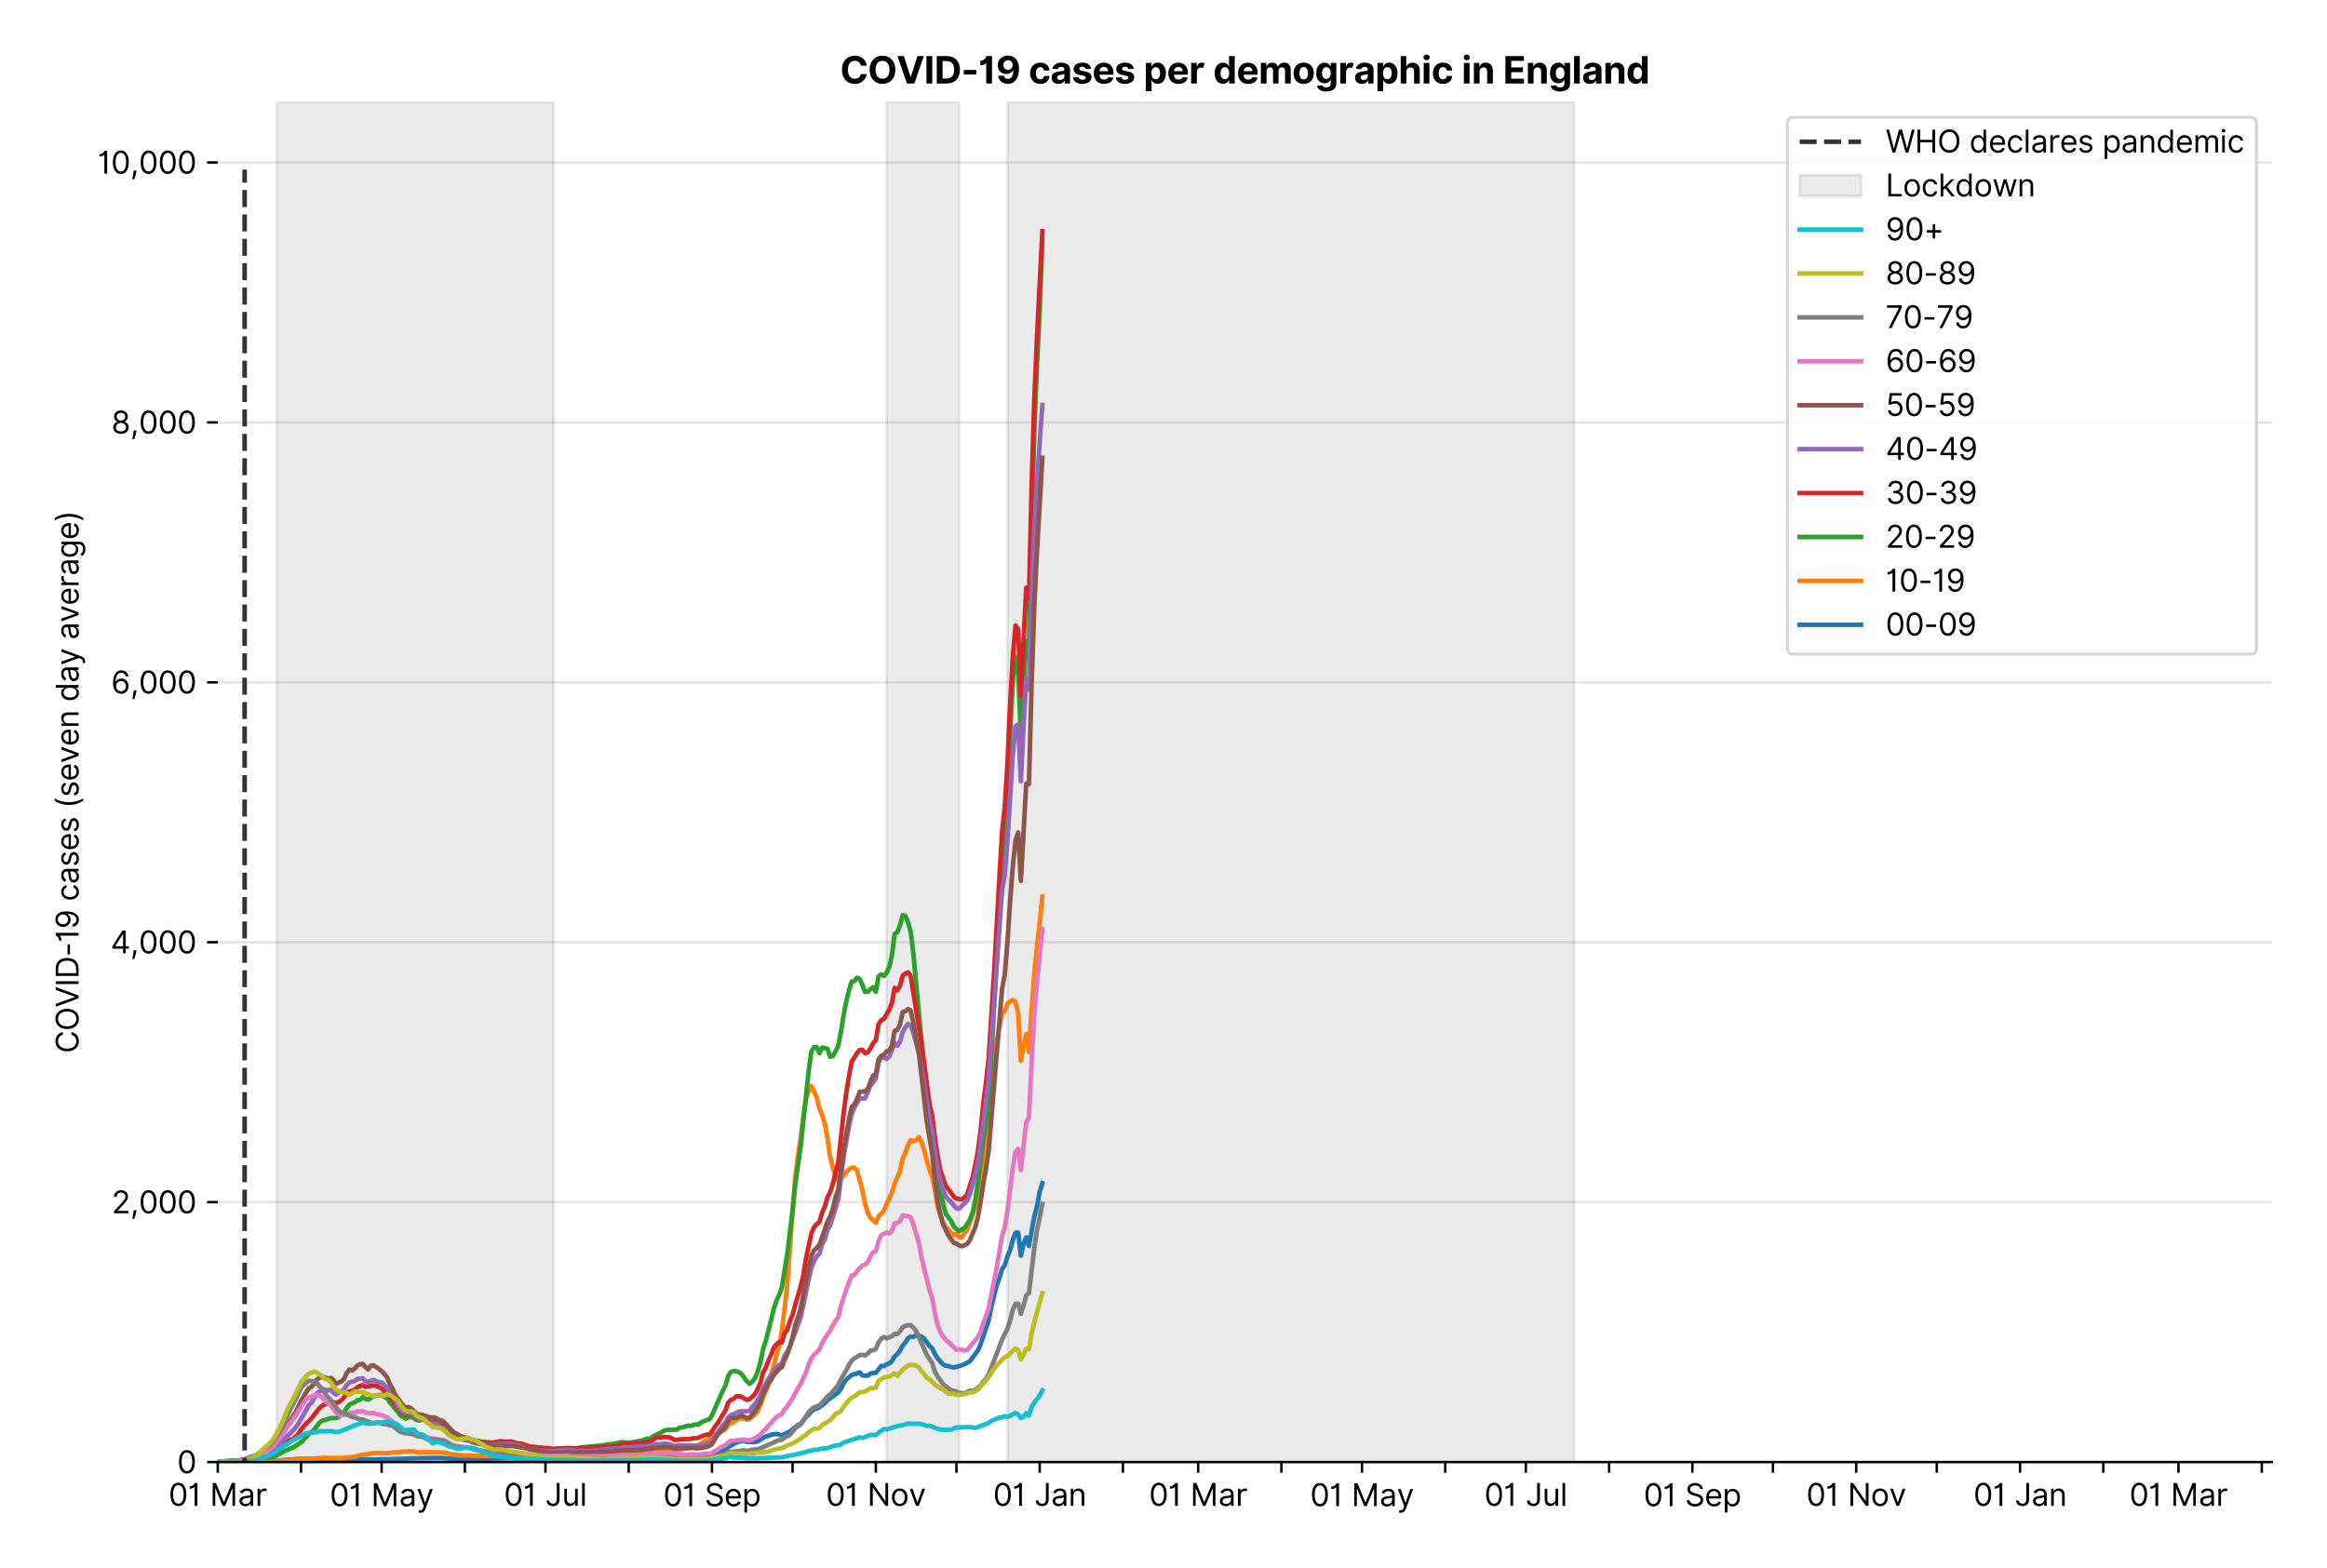<?xml version="1.0" encoding="utf-8" standalone="no"?>
<!DOCTYPE svg PUBLIC "-//W3C//DTD SVG 1.1//EN"
  "http://www.w3.org/Graphics/SVG/1.1/DTD/svg11.dtd">
<svg xmlns:xlink="http://www.w3.org/1999/xlink" viewBox="0 0 758.589 511.234" xmlns="http://www.w3.org/2000/svg" version="1.1">
 <defs>
  <style type="text/css">*{stroke-linejoin: round; stroke-linecap: butt}</style>
 </defs>
 <g id="figure_1">
  <g id="patch_1">
   <path d="M 0 511.234 
L 758.589 511.234 
L 758.589 0 
L 0 0 
z
" style="fill: #ffffff"/>
  </g>
  <g id="axes_1">
   <g id="patch_2">
    <path d="M 70.989 476.745 
L 740.589 476.745 
L 740.589 33.225 
L 70.989 33.225 
z
" style="fill: #ffffff"/>
   </g>
   <g id="matplotlib.axis_1">
    <g id="xtick_1">
     <g id="line2d_1">
      <defs>
       <path id="m64a8f2968c" d="M 0 0 
L 0 3.5 
" style="stroke: #000000; stroke-width: 0.8"/>
      </defs>
      <g>
       <use xlink:href="#m64a8f2968c" x="70.989" y="476.745" style="stroke: #000000; stroke-width: 0.8"/>
      </g>
     </g>
     <g id="text_1">
      <!-- 01 Mar -->
      <g transform="translate(54.952 491.018)scale(0.1 -0.1)">
       <defs>
        <path id="Inter-Regular-30" d="M 2000 -64 
Q 1230 -64 806 561 
Q 382 1186 382 2327 
Q 382 3459 809 4088 
Q 1236 4718 2000 4718 
Q 2764 4718 3191 4088 
Q 3618 3459 3618 2327 
Q 3618 1186 3194 561 
Q 2771 -64 2000 -64 
z
M 2000 436 
Q 2509 436 2791 927 
Q 3073 1418 3073 2327 
Q 3073 3234 2789 3730 
Q 2505 4227 2000 4227 
Q 1496 4227 1211 3730 
Q 927 3234 927 2327 
Q 927 1418 1210 927 
Q 1493 436 2000 436 
z
" transform="scale(0.016)"/>
        <path id="Inter-Regular-31" d="M 1973 4655 
L 1973 0 
L 1409 0 
L 1409 3836 
L 1373 3836 
Q 1341 3773 1209 3692 
Q 1077 3611 868 3551 
Q 659 3491 391 3491 
L 391 3964 
Q 661 3964 859 4061 
Q 1057 4159 1190 4291 
Q 1323 4423 1392 4529 
Q 1461 4636 1473 4655 
L 1973 4655 
z
" transform="scale(0.016)"/>
        <path id="Inter-Regular-20" transform="scale(0.016)"/>
        <path id="Inter-Regular-4d" d="M 564 4655 
L 1236 4655 
L 2818 791 
L 2873 791 
L 4455 4655 
L 5127 4655 
L 5127 0 
L 4600 0 
L 4600 3536 
L 4555 3536 
L 3100 0 
L 2591 0 
L 1136 3536 
L 1091 3536 
L 1091 0 
L 564 0 
L 564 4655 
z
" transform="scale(0.016)"/>
        <path id="Inter-Regular-61" d="M 1518 -82 
Q 1186 -82 916 44 
Q 646 170 486 410 
Q 327 650 327 991 
Q 327 1291 445 1478 
Q 564 1666 761 1773 
Q 959 1880 1199 1933 
Q 1439 1986 1682 2018 
Q 2000 2059 2199 2080 
Q 2398 2102 2490 2154 
Q 2582 2207 2582 2336 
L 2582 2355 
Q 2582 2691 2399 2877 
Q 2216 3064 1846 3064 
Q 1461 3064 1243 2895 
Q 1025 2727 936 2536 
L 427 2718 
Q 564 3036 792 3214 
Q 1021 3393 1292 3464 
Q 1564 3536 1827 3536 
Q 1996 3536 2215 3496 
Q 2434 3457 2640 3334 
Q 2846 3211 2982 2963 
Q 3118 2716 3118 2300 
L 3118 0 
L 2582 0 
L 2582 473 
L 2555 473 
Q 2500 359 2373 229 
Q 2246 100 2034 9 
Q 1823 -82 1518 -82 
z
M 1600 400 
Q 1918 400 2137 525 
Q 2357 650 2469 847 
Q 2582 1045 2582 1264 
L 2582 1755 
Q 2548 1714 2433 1681 
Q 2318 1648 2169 1624 
Q 2021 1600 1881 1583 
Q 1741 1566 1655 1555 
Q 1446 1527 1265 1467 
Q 1084 1407 974 1287 
Q 864 1168 864 964 
Q 864 684 1072 542 
Q 1280 400 1600 400 
z
" transform="scale(0.016)"/>
        <path id="Inter-Regular-72" d="M 491 0 
L 491 3491 
L 1009 3491 
L 1009 2964 
L 1046 2964 
Q 1139 3223 1389 3384 
Q 1639 3545 1955 3545 
Q 2100 3545 2209 3511 
Q 2318 3477 2400 3418 
L 2218 2964 
Q 2161 2993 2085 3010 
Q 2009 3027 1909 3027 
Q 1527 3027 1277 2794 
Q 1027 2561 1027 2209 
L 1027 0 
L 491 0 
z
" transform="scale(0.016)"/>
       </defs>
       <use xlink:href="#Inter-Regular-30"/>
       <use xlink:href="#Inter-Regular-31" x="62.5"/>
       <use xlink:href="#Inter-Regular-20" x="106.676"/>
       <use xlink:href="#Inter-Regular-4d" x="134.801"/>
       <use xlink:href="#Inter-Regular-61" x="225.994"/>
       <use xlink:href="#Inter-Regular-72" x="282.386"/>
      </g>
     </g>
    </g>
    <g id="xtick_2">
     <g id="line2d_2">
      <g>
       <use xlink:href="#m64a8f2968c" x="98.133" y="476.745" style="stroke: #000000; stroke-width: 0.8"/>
      </g>
     </g>
    </g>
    <g id="xtick_3">
     <g id="line2d_3">
      <g>
       <use xlink:href="#m64a8f2968c" x="124.402" y="476.745" style="stroke: #000000; stroke-width: 0.8"/>
      </g>
     </g>
     <g id="text_2">
      <!-- 01 May -->
      <g transform="translate(107.498 491.117)scale(0.1 -0.1)">
       <defs>
        <path id="Inter-Regular-79" d="M 818 -1355 
Q 682 -1355 575 -1333 
Q 468 -1311 427 -1291 
L 564 -818 
Q 857 -893 1053 -814 
Q 1250 -736 1391 -345 
L 1509 -18 
L 218 3491 
L 800 3491 
L 1764 709 
L 1800 709 
L 2764 3491 
L 3346 3491 
L 1846 -564 
Q 1550 -1355 818 -1355 
z
" transform="scale(0.016)"/>
       </defs>
       <use xlink:href="#Inter-Regular-30"/>
       <use xlink:href="#Inter-Regular-31" x="62.5"/>
       <use xlink:href="#Inter-Regular-20" x="106.676"/>
       <use xlink:href="#Inter-Regular-4d" x="134.801"/>
       <use xlink:href="#Inter-Regular-61" x="225.994"/>
       <use xlink:href="#Inter-Regular-79" x="282.386"/>
      </g>
     </g>
    </g>
    <g id="xtick_4">
     <g id="line2d_4">
      <g>
       <use xlink:href="#m64a8f2968c" x="151.546" y="476.745" style="stroke: #000000; stroke-width: 0.8"/>
      </g>
     </g>
    </g>
    <g id="xtick_5">
     <g id="line2d_5">
      <g>
       <use xlink:href="#m64a8f2968c" x="177.814" y="476.745" style="stroke: #000000; stroke-width: 0.8"/>
      </g>
     </g>
     <g id="text_3">
      <!-- 01 Jul -->
      <g transform="translate(164.27 491.018)scale(0.1 -0.1)">
       <defs>
        <path id="Inter-Regular-4a" d="M 2346 4655 
L 2909 4655 
L 2909 1327 
Q 2909 657 2549 296 
Q 2189 -64 1582 -64 
Q 1200 -64 902 76 
Q 605 216 434 475 
Q 264 734 264 1091 
L 818 1091 
Q 818 795 1034 615 
Q 1250 436 1582 436 
Q 1948 436 2147 664 
Q 2346 893 2346 1327 
L 2346 4655 
z
" transform="scale(0.016)"/>
        <path id="Inter-Regular-75" d="M 2691 1427 
L 2691 3491 
L 3227 3491 
L 3227 0 
L 2691 0 
L 2691 591 
L 2655 591 
Q 2532 325 2273 140 
Q 2014 -45 1618 -45 
Q 1127 -45 809 280 
Q 491 605 491 1273 
L 491 3491 
L 1027 3491 
L 1027 1309 
Q 1027 927 1242 700 
Q 1457 473 1791 473 
Q 1991 473 2199 575 
Q 2407 677 2549 888 
Q 2691 1100 2691 1427 
z
" transform="scale(0.016)"/>
        <path id="Inter-Regular-6c" d="M 1027 4655 
L 1027 0 
L 491 0 
L 491 4655 
L 1027 4655 
z
" transform="scale(0.016)"/>
       </defs>
       <use xlink:href="#Inter-Regular-30"/>
       <use xlink:href="#Inter-Regular-31" x="62.5"/>
       <use xlink:href="#Inter-Regular-20" x="106.676"/>
       <use xlink:href="#Inter-Regular-4a" x="134.801"/>
       <use xlink:href="#Inter-Regular-75" x="189.063"/>
       <use xlink:href="#Inter-Regular-6c" x="247.159"/>
      </g>
     </g>
    </g>
    <g id="xtick_6">
     <g id="line2d_6">
      <g>
       <use xlink:href="#m64a8f2968c" x="204.958" y="476.745" style="stroke: #000000; stroke-width: 0.8"/>
      </g>
     </g>
    </g>
    <g id="xtick_7">
     <g id="line2d_7">
      <g>
       <use xlink:href="#m64a8f2968c" x="232.102" y="476.745" style="stroke: #000000; stroke-width: 0.8"/>
      </g>
     </g>
     <g id="text_4">
      <!-- 01 Sep -->
      <g transform="translate(216.215 491.117)scale(0.1 -0.1)">
       <defs>
        <path id="Inter-Regular-53" d="M 3109 3491 
Q 3068 3836 2777 4027 
Q 2486 4218 2064 4218 
Q 1600 4218 1318 3999 
Q 1036 3780 1036 3445 
Q 1036 3195 1189 3042 
Q 1343 2889 1553 2803 
Q 1764 2718 1936 2673 
L 2409 2545 
Q 2591 2498 2815 2414 
Q 3039 2330 3244 2185 
Q 3450 2041 3584 1816 
Q 3718 1591 3718 1264 
Q 3718 886 3521 581 
Q 3325 277 2949 97 
Q 2573 -82 2036 -82 
Q 1286 -82 845 272 
Q 405 627 364 1200 
L 946 1200 
Q 968 936 1124 764 
Q 1280 593 1519 510 
Q 1759 427 2036 427 
Q 2359 427 2616 533 
Q 2873 639 3023 828 
Q 3173 1018 3173 1273 
Q 3173 1505 3043 1650 
Q 2914 1795 2702 1886 
Q 2491 1977 2246 2045 
L 1673 2209 
Q 1127 2366 809 2657 
Q 491 2948 491 3418 
Q 491 3809 703 4101 
Q 916 4393 1276 4555 
Q 1636 4718 2082 4718 
Q 2532 4718 2882 4558 
Q 3232 4398 3437 4120 
Q 3643 3843 3655 3491 
L 3109 3491 
z
" transform="scale(0.016)"/>
        <path id="Inter-Regular-65" d="M 1955 -73 
Q 1450 -73 1085 151 
Q 721 375 524 778 
Q 327 1182 327 1718 
Q 327 2255 524 2665 
Q 721 3075 1074 3305 
Q 1427 3536 1900 3536 
Q 2173 3536 2439 3445 
Q 2705 3355 2923 3151 
Q 3141 2948 3270 2614 
Q 3400 2280 3400 1791 
L 3400 1564 
L 866 1564 
Q 884 1005 1183 707 
Q 1482 409 1955 409 
Q 2271 409 2498 545 
Q 2725 682 2827 955 
L 3346 809 
Q 3223 414 2854 170 
Q 2486 -73 1955 -73 
z
M 866 2027 
L 2855 2027 
Q 2855 2470 2595 2762 
Q 2336 3055 1900 3055 
Q 1593 3055 1368 2911 
Q 1143 2768 1013 2533 
Q 884 2298 866 2027 
z
" transform="scale(0.016)"/>
        <path id="Inter-Regular-70" d="M 491 -1309 
L 491 3491 
L 1009 3491 
L 1009 2936 
L 1073 2936 
Q 1132 3027 1237 3169 
Q 1343 3311 1542 3423 
Q 1741 3536 2082 3536 
Q 2523 3536 2859 3315 
Q 3196 3095 3384 2690 
Q 3573 2286 3573 1736 
Q 3573 1182 3384 776 
Q 3196 370 2861 148 
Q 2527 -73 2091 -73 
Q 1755 -73 1552 39 
Q 1350 152 1241 296 
Q 1132 441 1073 536 
L 1027 536 
L 1027 -1309 
L 491 -1309 
z
M 1018 1745 
Q 1018 1152 1276 780 
Q 1534 409 2018 409 
Q 2355 409 2581 587 
Q 2807 766 2921 1069 
Q 3036 1373 3036 1745 
Q 3036 2114 2923 2410 
Q 2811 2707 2585 2881 
Q 2359 3055 2018 3055 
Q 1527 3055 1272 2693 
Q 1018 2332 1018 1745 
z
" transform="scale(0.016)"/>
       </defs>
       <use xlink:href="#Inter-Regular-30"/>
       <use xlink:href="#Inter-Regular-31" x="62.5"/>
       <use xlink:href="#Inter-Regular-20" x="106.676"/>
       <use xlink:href="#Inter-Regular-53" x="134.801"/>
       <use xlink:href="#Inter-Regular-65" x="198.58"/>
       <use xlink:href="#Inter-Regular-70" x="256.818"/>
      </g>
     </g>
    </g>
    <g id="xtick_8">
     <g id="line2d_8">
      <g>
       <use xlink:href="#m64a8f2968c" x="258.371" y="476.745" style="stroke: #000000; stroke-width: 0.8"/>
      </g>
     </g>
    </g>
    <g id="xtick_9">
     <g id="line2d_9">
      <g>
       <use xlink:href="#m64a8f2968c" x="285.515" y="476.745" style="stroke: #000000; stroke-width: 0.8"/>
      </g>
     </g>
     <g id="text_5">
      <!-- 01 Nov -->
      <g transform="translate(269.244 491.018)scale(0.1 -0.1)">
       <defs>
        <path id="Inter-Regular-4e" d="M 4255 4655 
L 4255 0 
L 3709 0 
L 1173 3655 
L 1127 3655 
L 1127 0 
L 564 0 
L 564 4655 
L 1109 4655 
L 3655 991 
L 3700 991 
L 3700 4655 
L 4255 4655 
z
" transform="scale(0.016)"/>
        <path id="Inter-Regular-6f" d="M 1909 -73 
Q 1436 -73 1080 152 
Q 725 377 526 781 
Q 327 1186 327 1727 
Q 327 2273 526 2679 
Q 725 3086 1080 3311 
Q 1436 3536 1909 3536 
Q 2382 3536 2737 3311 
Q 3093 3086 3292 2679 
Q 3491 2273 3491 1727 
Q 3491 1186 3292 781 
Q 3093 377 2737 152 
Q 2382 -73 1909 -73 
z
M 1909 409 
Q 2268 409 2500 593 
Q 2732 777 2843 1077 
Q 2955 1377 2955 1727 
Q 2955 2077 2843 2379 
Q 2732 2682 2500 2868 
Q 2268 3055 1909 3055 
Q 1550 3055 1318 2868 
Q 1086 2682 975 2379 
Q 864 2077 864 1727 
Q 864 1377 975 1077 
Q 1086 777 1318 593 
Q 1550 409 1909 409 
z
" transform="scale(0.016)"/>
        <path id="Inter-Regular-76" d="M 3346 3491 
L 2055 0 
L 1509 0 
L 218 3491 
L 800 3491 
L 1764 709 
L 1800 709 
L 2764 3491 
L 3346 3491 
z
" transform="scale(0.016)"/>
       </defs>
       <use xlink:href="#Inter-Regular-30"/>
       <use xlink:href="#Inter-Regular-31" x="62.5"/>
       <use xlink:href="#Inter-Regular-20" x="106.676"/>
       <use xlink:href="#Inter-Regular-4e" x="134.801"/>
       <use xlink:href="#Inter-Regular-6f" x="210.085"/>
       <use xlink:href="#Inter-Regular-76" x="269.744"/>
      </g>
     </g>
    </g>
    <g id="xtick_10">
     <g id="line2d_10">
      <g>
       <use xlink:href="#m64a8f2968c" x="311.783" y="476.745" style="stroke: #000000; stroke-width: 0.8"/>
      </g>
     </g>
    </g>
    <g id="xtick_11">
     <g id="line2d_11">
      <g>
       <use xlink:href="#m64a8f2968c" x="338.927" y="476.745" style="stroke: #000000; stroke-width: 0.8"/>
      </g>
     </g>
     <g id="text_6">
      <!-- 01 Jan -->
      <g transform="translate(323.728 491.018)scale(0.1 -0.1)">
       <defs>
        <path id="Inter-Regular-6e" d="M 1027 2100 
L 1027 0 
L 491 0 
L 491 3491 
L 1009 3491 
L 1009 2945 
L 1055 2945 
Q 1177 3211 1427 3373 
Q 1677 3536 2073 3536 
Q 2602 3536 2928 3211 
Q 3255 2886 3255 2218 
L 3255 0 
L 2718 0 
L 2718 2182 
Q 2718 2593 2504 2824 
Q 2291 3055 1918 3055 
Q 1534 3055 1280 2806 
Q 1027 2557 1027 2100 
z
" transform="scale(0.016)"/>
       </defs>
       <use xlink:href="#Inter-Regular-30"/>
       <use xlink:href="#Inter-Regular-31" x="62.5"/>
       <use xlink:href="#Inter-Regular-20" x="106.676"/>
       <use xlink:href="#Inter-Regular-4a" x="134.801"/>
       <use xlink:href="#Inter-Regular-61" x="189.063"/>
       <use xlink:href="#Inter-Regular-6e" x="245.455"/>
      </g>
     </g>
    </g>
    <g id="xtick_12">
     <g id="line2d_12">
      <g>
       <use xlink:href="#m64a8f2968c" x="366.071" y="476.745" style="stroke: #000000; stroke-width: 0.8"/>
      </g>
     </g>
    </g>
    <g id="xtick_13">
     <g id="line2d_13">
      <g>
       <use xlink:href="#m64a8f2968c" x="390.589" y="476.745" style="stroke: #000000; stroke-width: 0.8"/>
      </g>
     </g>
     <g id="text_7">
      <!-- 01 Mar -->
      <g transform="translate(374.552 491.018)scale(0.1 -0.1)">
       <use xlink:href="#Inter-Regular-30"/>
       <use xlink:href="#Inter-Regular-31" x="62.5"/>
       <use xlink:href="#Inter-Regular-20" x="106.676"/>
       <use xlink:href="#Inter-Regular-4d" x="134.801"/>
       <use xlink:href="#Inter-Regular-61" x="225.994"/>
       <use xlink:href="#Inter-Regular-72" x="282.386"/>
      </g>
     </g>
    </g>
    <g id="xtick_14">
     <g id="line2d_14">
      <g>
       <use xlink:href="#m64a8f2968c" x="417.733" y="476.745" style="stroke: #000000; stroke-width: 0.8"/>
      </g>
     </g>
    </g>
    <g id="xtick_15">
     <g id="line2d_15">
      <g>
       <use xlink:href="#m64a8f2968c" x="444.001" y="476.745" style="stroke: #000000; stroke-width: 0.8"/>
      </g>
     </g>
     <g id="text_8">
      <!-- 01 May -->
      <g transform="translate(427.098 491.117)scale(0.1 -0.1)">
       <use xlink:href="#Inter-Regular-30"/>
       <use xlink:href="#Inter-Regular-31" x="62.5"/>
       <use xlink:href="#Inter-Regular-20" x="106.676"/>
       <use xlink:href="#Inter-Regular-4d" x="134.801"/>
       <use xlink:href="#Inter-Regular-61" x="225.994"/>
       <use xlink:href="#Inter-Regular-79" x="282.386"/>
      </g>
     </g>
    </g>
    <g id="xtick_16">
     <g id="line2d_16">
      <g>
       <use xlink:href="#m64a8f2968c" x="471.145" y="476.745" style="stroke: #000000; stroke-width: 0.8"/>
      </g>
     </g>
    </g>
    <g id="xtick_17">
     <g id="line2d_17">
      <g>
       <use xlink:href="#m64a8f2968c" x="497.414" y="476.745" style="stroke: #000000; stroke-width: 0.8"/>
      </g>
     </g>
     <g id="text_9">
      <!-- 01 Jul -->
      <g transform="translate(483.87 491.018)scale(0.1 -0.1)">
       <use xlink:href="#Inter-Regular-30"/>
       <use xlink:href="#Inter-Regular-31" x="62.5"/>
       <use xlink:href="#Inter-Regular-20" x="106.676"/>
       <use xlink:href="#Inter-Regular-4a" x="134.801"/>
       <use xlink:href="#Inter-Regular-75" x="189.063"/>
       <use xlink:href="#Inter-Regular-6c" x="247.159"/>
      </g>
     </g>
    </g>
    <g id="xtick_18">
     <g id="line2d_18">
      <g>
       <use xlink:href="#m64a8f2968c" x="524.558" y="476.745" style="stroke: #000000; stroke-width: 0.8"/>
      </g>
     </g>
    </g>
    <g id="xtick_19">
     <g id="line2d_19">
      <g>
       <use xlink:href="#m64a8f2968c" x="551.702" y="476.745" style="stroke: #000000; stroke-width: 0.8"/>
      </g>
     </g>
     <g id="text_10">
      <!-- 01 Sep -->
      <g transform="translate(535.814 491.117)scale(0.1 -0.1)">
       <use xlink:href="#Inter-Regular-30"/>
       <use xlink:href="#Inter-Regular-31" x="62.5"/>
       <use xlink:href="#Inter-Regular-20" x="106.676"/>
       <use xlink:href="#Inter-Regular-53" x="134.801"/>
       <use xlink:href="#Inter-Regular-65" x="198.58"/>
       <use xlink:href="#Inter-Regular-70" x="256.818"/>
      </g>
     </g>
    </g>
    <g id="xtick_20">
     <g id="line2d_20">
      <g>
       <use xlink:href="#m64a8f2968c" x="577.97" y="476.745" style="stroke: #000000; stroke-width: 0.8"/>
      </g>
     </g>
    </g>
    <g id="xtick_21">
     <g id="line2d_21">
      <g>
       <use xlink:href="#m64a8f2968c" x="605.114" y="476.745" style="stroke: #000000; stroke-width: 0.8"/>
      </g>
     </g>
     <g id="text_11">
      <!-- 01 Nov -->
      <g transform="translate(588.843 491.018)scale(0.1 -0.1)">
       <use xlink:href="#Inter-Regular-30"/>
       <use xlink:href="#Inter-Regular-31" x="62.5"/>
       <use xlink:href="#Inter-Regular-20" x="106.676"/>
       <use xlink:href="#Inter-Regular-4e" x="134.801"/>
       <use xlink:href="#Inter-Regular-6f" x="210.085"/>
       <use xlink:href="#Inter-Regular-76" x="269.744"/>
      </g>
     </g>
    </g>
    <g id="xtick_22">
     <g id="line2d_22">
      <g>
       <use xlink:href="#m64a8f2968c" x="631.383" y="476.745" style="stroke: #000000; stroke-width: 0.8"/>
      </g>
     </g>
    </g>
    <g id="xtick_23">
     <g id="line2d_23">
      <g>
       <use xlink:href="#m64a8f2968c" x="658.527" y="476.745" style="stroke: #000000; stroke-width: 0.8"/>
      </g>
     </g>
     <g id="text_12">
      <!-- 01 Jan -->
      <g transform="translate(643.328 491.018)scale(0.1 -0.1)">
       <use xlink:href="#Inter-Regular-30"/>
       <use xlink:href="#Inter-Regular-31" x="62.5"/>
       <use xlink:href="#Inter-Regular-20" x="106.676"/>
       <use xlink:href="#Inter-Regular-4a" x="134.801"/>
       <use xlink:href="#Inter-Regular-61" x="189.063"/>
       <use xlink:href="#Inter-Regular-6e" x="245.455"/>
      </g>
     </g>
    </g>
    <g id="xtick_24">
     <g id="line2d_24">
      <g>
       <use xlink:href="#m64a8f2968c" x="685.671" y="476.745" style="stroke: #000000; stroke-width: 0.8"/>
      </g>
     </g>
    </g>
    <g id="xtick_25">
     <g id="line2d_25">
      <g>
       <use xlink:href="#m64a8f2968c" x="710.188" y="476.745" style="stroke: #000000; stroke-width: 0.8"/>
      </g>
     </g>
     <g id="text_13">
      <!-- 01 Mar -->
      <g transform="translate(694.152 491.018)scale(0.1 -0.1)">
       <use xlink:href="#Inter-Regular-30"/>
       <use xlink:href="#Inter-Regular-31" x="62.5"/>
       <use xlink:href="#Inter-Regular-20" x="106.676"/>
       <use xlink:href="#Inter-Regular-4d" x="134.801"/>
       <use xlink:href="#Inter-Regular-61" x="225.994"/>
       <use xlink:href="#Inter-Regular-72" x="282.386"/>
      </g>
     </g>
    </g>
    <g id="xtick_26">
     <g id="line2d_26">
      <g>
       <use xlink:href="#m64a8f2968c" x="737.332" y="476.745" style="stroke: #000000; stroke-width: 0.8"/>
      </g>
     </g>
    </g>
   </g>
   <g id="matplotlib.axis_2">
    <g id="ytick_1">
     <g id="line2d_27">
      <path d="M 70.989 476.745 
L 740.589 476.745 
" clip-path="url(#pf9dba00173)" style="fill: none; stroke: #e5e5e5; stroke-width: 0.8; stroke-linecap: square"/>
     </g>
     <g id="line2d_28">
      <defs>
       <path id="m82f26cc305" d="M 0 0 
L -3.5 0 
" style="stroke: #000000; stroke-width: 0.8"/>
      </defs>
      <g>
       <use xlink:href="#m82f26cc305" x="70.989" y="476.745" style="stroke: #000000; stroke-width: 0.8"/>
      </g>
     </g>
     <g id="text_14">
      <!-- 0 -->
      <g transform="translate(57.739 480.382)scale(0.1 -0.1)">
       <use xlink:href="#Inter-Regular-30"/>
      </g>
     </g>
    </g>
    <g id="ytick_2">
     <g id="line2d_29">
      <path d="M 70.989 391.993 
L 740.589 391.993 
" clip-path="url(#pf9dba00173)" style="fill: none; stroke: #e5e5e5; stroke-width: 0.8; stroke-linecap: square"/>
     </g>
     <g id="line2d_30">
      <g>
       <use xlink:href="#m82f26cc305" x="70.989" y="391.993" style="stroke: #000000; stroke-width: 0.8"/>
      </g>
     </g>
     <g id="text_15">
      <!-- 2,000 -->
      <g transform="translate(36.389 395.629)scale(0.1 -0.1)">
       <defs>
        <path id="Inter-Regular-32" d="M 482 0 
L 482 409 
L 2018 2091 
Q 2289 2386 2464 2605 
Q 2639 2825 2724 3019 
Q 2809 3214 2809 3427 
Q 2809 3795 2553 4011 
Q 2298 4227 1918 4227 
Q 1514 4227 1275 3985 
Q 1036 3743 1036 3345 
L 500 3345 
Q 500 3755 688 4064 
Q 877 4373 1203 4545 
Q 1530 4718 1936 4718 
Q 2346 4718 2661 4545 
Q 2977 4373 3156 4079 
Q 3336 3786 3336 3427 
Q 3336 3170 3244 2926 
Q 3152 2682 2926 2383 
Q 2700 2084 2300 1655 
L 1255 536 
L 1255 500 
L 3418 500 
L 3418 0 
L 482 0 
z
" transform="scale(0.016)"/>
        <path id="Inter-Regular-2c" d="M 1291 636 
L 1255 391 
Q 1216 132 1137 -163 
Q 1059 -459 975 -720 
Q 891 -982 836 -1136 
L 427 -1136 
Q 457 -991 504 -752 
Q 552 -514 601 -219 
Q 650 75 682 382 
L 709 636 
L 1291 636 
z
" transform="scale(0.016)"/>
       </defs>
       <use xlink:href="#Inter-Regular-32"/>
       <use xlink:href="#Inter-Regular-2c" x="60.511"/>
       <use xlink:href="#Inter-Regular-30" x="88.494"/>
       <use xlink:href="#Inter-Regular-30" x="150.994"/>
       <use xlink:href="#Inter-Regular-30" x="213.494"/>
      </g>
     </g>
    </g>
    <g id="ytick_3">
     <g id="line2d_31">
      <path d="M 70.989 307.24 
L 740.589 307.24 
" clip-path="url(#pf9dba00173)" style="fill: none; stroke: #e5e5e5; stroke-width: 0.8; stroke-linecap: square"/>
     </g>
     <g id="line2d_32">
      <g>
       <use xlink:href="#m82f26cc305" x="70.989" y="307.24" style="stroke: #000000; stroke-width: 0.8"/>
      </g>
     </g>
     <g id="text_16">
      <!-- 4,000 -->
      <g transform="translate(36.02 310.877)scale(0.1 -0.1)">
       <defs>
        <path id="Inter-Regular-34" d="M 373 955 
L 373 1418 
L 2418 4655 
L 3100 4655 
L 3100 1455 
L 3736 1455 
L 3736 955 
L 3100 955 
L 3100 0 
L 2564 0 
L 2564 955 
L 373 955 
z
M 2564 1455 
L 2564 3936 
L 2527 3936 
L 982 1491 
L 982 1455 
L 2564 1455 
z
" transform="scale(0.016)"/>
       </defs>
       <use xlink:href="#Inter-Regular-34"/>
       <use xlink:href="#Inter-Regular-2c" x="64.205"/>
       <use xlink:href="#Inter-Regular-30" x="92.188"/>
       <use xlink:href="#Inter-Regular-30" x="154.688"/>
       <use xlink:href="#Inter-Regular-30" x="217.188"/>
      </g>
     </g>
    </g>
    <g id="ytick_4">
     <g id="line2d_33">
      <path d="M 70.989 222.488 
L 740.589 222.488 
" clip-path="url(#pf9dba00173)" style="fill: none; stroke: #e5e5e5; stroke-width: 0.8; stroke-linecap: square"/>
     </g>
     <g id="line2d_34">
      <g>
       <use xlink:href="#m82f26cc305" x="70.989" y="222.488" style="stroke: #000000; stroke-width: 0.8"/>
      </g>
     </g>
     <g id="text_17">
      <!-- 6,000 -->
      <g transform="translate(36.205 226.124)scale(0.1 -0.1)">
       <defs>
        <path id="Inter-Regular-36" d="M 2027 -64 
Q 1741 -59 1454 45 
Q 1168 150 932 399 
Q 696 648 552 1074 
Q 409 1500 409 2145 
Q 409 3386 861 4056 
Q 1314 4727 2100 4727 
Q 2686 4727 3073 4384 
Q 3461 4041 3546 3491 
L 2991 3491 
Q 2914 3811 2691 4019 
Q 2468 4227 2100 4227 
Q 1559 4227 1249 3755 
Q 939 3284 936 2427 
L 973 2427 
Q 1164 2716 1461 2880 
Q 1759 3045 2118 3045 
Q 2518 3045 2850 2846 
Q 3182 2648 3382 2299 
Q 3582 1950 3582 1500 
Q 3582 1068 3389 710 
Q 3196 352 2847 142 
Q 2498 -68 2027 -64 
z
M 2027 436 
Q 2314 436 2542 579 
Q 2771 723 2903 964 
Q 3036 1205 3036 1500 
Q 3036 1789 2908 2026 
Q 2780 2264 2556 2404 
Q 2332 2545 2046 2545 
Q 1757 2545 1525 2397 
Q 1293 2250 1157 2010 
Q 1021 1770 1018 1491 
Q 1018 1214 1149 973 
Q 1280 732 1508 584 
Q 1736 436 2027 436 
z
" transform="scale(0.016)"/>
       </defs>
       <use xlink:href="#Inter-Regular-36"/>
       <use xlink:href="#Inter-Regular-2c" x="62.358"/>
       <use xlink:href="#Inter-Regular-30" x="90.341"/>
       <use xlink:href="#Inter-Regular-30" x="152.841"/>
       <use xlink:href="#Inter-Regular-30" x="215.341"/>
      </g>
     </g>
    </g>
    <g id="ytick_5">
     <g id="line2d_35">
      <path d="M 70.989 137.735 
L 740.589 137.735 
" clip-path="url(#pf9dba00173)" style="fill: none; stroke: #e5e5e5; stroke-width: 0.8; stroke-linecap: square"/>
     </g>
     <g id="line2d_36">
      <g>
       <use xlink:href="#m82f26cc305" x="70.989" y="137.735" style="stroke: #000000; stroke-width: 0.8"/>
      </g>
     </g>
     <g id="text_18">
      <!-- 8,000 -->
      <g transform="translate(36.275 141.372)scale(0.1 -0.1)">
       <defs>
        <path id="Inter-Regular-38" d="M 1973 -64 
Q 1505 -64 1147 103 
Q 789 270 589 564 
Q 389 859 391 1236 
Q 389 1532 507 1783 
Q 625 2034 830 2203 
Q 1036 2373 1291 2418 
L 1291 2445 
Q 957 2532 759 2821 
Q 561 3111 564 3482 
Q 561 3836 743 4115 
Q 925 4395 1244 4556 
Q 1564 4718 1973 4718 
Q 2377 4718 2695 4556 
Q 3014 4395 3197 4115 
Q 3380 3836 3382 3482 
Q 3380 3111 3181 2821 
Q 2982 2532 2655 2445 
L 2655 2418 
Q 2907 2373 3109 2203 
Q 3311 2034 3431 1783 
Q 3552 1532 3555 1236 
Q 3552 859 3351 564 
Q 3150 270 2794 103 
Q 2439 -64 1973 -64 
z
M 1973 436 
Q 2446 436 2722 662 
Q 2998 889 3000 1264 
Q 2998 1527 2864 1729 
Q 2730 1932 2499 2048 
Q 2268 2164 1973 2164 
Q 1675 2164 1442 2048 
Q 1209 1932 1076 1729 
Q 943 1527 946 1264 
Q 943 889 1218 662 
Q 1493 436 1973 436 
z
M 1973 2645 
Q 2348 2645 2591 2864 
Q 2834 3084 2836 3445 
Q 2834 3800 2596 4013 
Q 2359 4227 1973 4227 
Q 1582 4227 1344 4013 
Q 1107 3800 1109 3445 
Q 1107 3084 1349 2864 
Q 1591 2645 1973 2645 
z
" transform="scale(0.016)"/>
       </defs>
       <use xlink:href="#Inter-Regular-38"/>
       <use xlink:href="#Inter-Regular-2c" x="61.648"/>
       <use xlink:href="#Inter-Regular-30" x="89.631"/>
       <use xlink:href="#Inter-Regular-30" x="152.131"/>
       <use xlink:href="#Inter-Regular-30" x="214.631"/>
      </g>
     </g>
    </g>
    <g id="ytick_6">
     <g id="line2d_37">
      <path d="M 70.989 52.983 
L 740.589 52.983 
" clip-path="url(#pf9dba00173)" style="fill: none; stroke: #e5e5e5; stroke-width: 0.8; stroke-linecap: square"/>
     </g>
     <g id="line2d_38">
      <g>
       <use xlink:href="#m82f26cc305" x="70.989" y="52.983" style="stroke: #000000; stroke-width: 0.8"/>
      </g>
     </g>
     <g id="text_19">
      <!-- 10,000 -->
      <g transform="translate(31.773 56.619)scale(0.1 -0.1)">
       <use xlink:href="#Inter-Regular-31"/>
       <use xlink:href="#Inter-Regular-30" x="44.176"/>
       <use xlink:href="#Inter-Regular-2c" x="106.676"/>
       <use xlink:href="#Inter-Regular-30" x="134.659"/>
       <use xlink:href="#Inter-Regular-30" x="197.159"/>
       <use xlink:href="#Inter-Regular-30" x="259.659"/>
      </g>
     </g>
    </g>
    <g id="text_20">
     <!-- COVID-19 cases (seven day average) -->
     <g transform="translate(25.614 343.418)rotate(-90)scale(0.1 -0.1)">
      <defs>
       <path id="Inter-Regular-43" d="M 4309 3200 
L 3746 3200 
Q 3677 3523 3484 3743 
Q 3291 3964 3018 4077 
Q 2746 4191 2436 4191 
Q 2014 4191 1672 3977 
Q 1330 3764 1128 3348 
Q 927 2932 927 2327 
Q 927 1723 1128 1307 
Q 1330 891 1672 677 
Q 2014 464 2436 464 
Q 2746 464 3018 577 
Q 3291 691 3484 911 
Q 3677 1132 3746 1455 
L 4309 1455 
Q 4223 977 3957 637 
Q 3691 298 3298 117 
Q 2905 -64 2436 -64 
Q 1841 -64 1377 227 
Q 914 518 648 1054 
Q 382 1591 382 2327 
Q 382 3064 648 3600 
Q 914 4136 1377 4427 
Q 1841 4718 2436 4718 
Q 2905 4718 3298 4537 
Q 3691 4357 3957 4017 
Q 4223 3677 4309 3200 
z
" transform="scale(0.016)"/>
       <path id="Inter-Regular-4f" d="M 4491 2327 
Q 4491 1591 4225 1054 
Q 3959 518 3495 227 
Q 3032 -64 2436 -64 
Q 1841 -64 1377 227 
Q 914 518 648 1054 
Q 382 1591 382 2327 
Q 382 3064 648 3600 
Q 914 4136 1377 4427 
Q 1841 4718 2436 4718 
Q 3032 4718 3495 4427 
Q 3959 4136 4225 3600 
Q 4491 3064 4491 2327 
z
M 3946 2327 
Q 3946 2932 3744 3348 
Q 3543 3764 3201 3977 
Q 2859 4191 2436 4191 
Q 2014 4191 1672 3977 
Q 1330 3764 1128 3348 
Q 927 2932 927 2327 
Q 927 1723 1128 1307 
Q 1330 891 1672 677 
Q 2014 464 2436 464 
Q 2859 464 3201 677 
Q 3543 891 3744 1307 
Q 3946 1723 3946 2327 
z
" transform="scale(0.016)"/>
       <path id="Inter-Regular-56" d="M 755 4655 
L 2136 736 
L 2191 736 
L 3573 4655 
L 4164 4655 
L 2455 0 
L 1873 0 
L 164 4655 
L 755 4655 
z
" transform="scale(0.016)"/>
       <path id="Inter-Regular-49" d="M 1127 4655 
L 1127 0 
L 564 0 
L 564 4655 
L 1127 4655 
z
" transform="scale(0.016)"/>
       <path id="Inter-Regular-44" d="M 2000 0 
L 564 0 
L 564 4655 
L 2064 4655 
Q 2741 4655 3223 4376 
Q 3705 4098 3961 3578 
Q 4218 3059 4218 2336 
Q 4218 1609 3959 1085 
Q 3700 561 3204 280 
Q 2709 0 2000 0 
z
M 1127 500 
L 1964 500 
Q 2830 500 3251 992 
Q 3673 1484 3673 2336 
Q 3673 3182 3259 3668 
Q 2846 4155 2027 4155 
L 1127 4155 
L 1127 500 
z
" transform="scale(0.016)"/>
       <path id="Inter-Regular-2d" d="M 2491 2245 
L 2491 1745 
L 455 1745 
L 455 2245 
L 2491 2245 
z
" transform="scale(0.016)"/>
       <path id="Inter-Regular-39" d="M 1964 4727 
Q 2250 4725 2536 4618 
Q 2823 4511 3059 4263 
Q 3296 4016 3439 3590 
Q 3582 3164 3582 2518 
Q 3582 1277 3128 606 
Q 2675 -64 1891 -64 
Q 1305 -64 916 278 
Q 527 620 446 1173 
L 1000 1173 
Q 1075 852 1299 644 
Q 1523 436 1891 436 
Q 2430 436 2742 906 
Q 3055 1377 3055 2236 
L 3018 2236 
Q 2827 1950 2530 1784 
Q 2234 1618 1873 1618 
Q 1473 1618 1140 1817 
Q 807 2016 608 2365 
Q 409 2714 409 3164 
Q 409 3595 601 3952 
Q 793 4309 1142 4520 
Q 1491 4732 1964 4727 
z
M 1964 4227 
Q 1677 4227 1449 4084 
Q 1221 3941 1088 3700 
Q 955 3459 955 3164 
Q 955 2873 1083 2635 
Q 1211 2398 1435 2258 
Q 1659 2118 1946 2118 
Q 2232 2118 2465 2266 
Q 2698 2414 2835 2654 
Q 2973 2895 2973 3173 
Q 2973 3450 2842 3691 
Q 2711 3932 2483 4079 
Q 2255 4227 1964 4227 
z
" transform="scale(0.016)"/>
       <path id="Inter-Regular-63" d="M 1909 -73 
Q 1418 -73 1063 159 
Q 709 391 518 798 
Q 327 1205 327 1727 
Q 327 2259 524 2667 
Q 721 3075 1074 3305 
Q 1427 3536 1900 3536 
Q 2268 3536 2563 3400 
Q 2859 3264 3047 3018 
Q 3236 2773 3282 2445 
L 2746 2445 
Q 2684 2684 2474 2869 
Q 2264 3055 1909 3055 
Q 1439 3055 1151 2697 
Q 864 2339 864 1745 
Q 864 1139 1148 774 
Q 1432 409 1909 409 
Q 2223 409 2447 570 
Q 2671 732 2746 1018 
L 3282 1018 
Q 3236 709 3058 462 
Q 2880 216 2588 71 
Q 2296 -73 1909 -73 
z
" transform="scale(0.016)"/>
       <path id="Inter-Regular-73" d="M 2964 2709 
L 2482 2573 
Q 2411 2755 2245 2914 
Q 2080 3073 1727 3073 
Q 1407 3073 1194 2926 
Q 982 2780 982 2555 
Q 982 2355 1127 2239 
Q 1273 2123 1582 2045 
L 2100 1918 
Q 3027 1691 3027 973 
Q 3027 673 2855 436 
Q 2684 200 2377 63 
Q 2071 -73 1664 -73 
Q 1130 -73 780 159 
Q 430 391 336 836 
L 846 964 
Q 989 400 1655 400 
Q 2030 400 2251 560 
Q 2473 720 2473 945 
Q 2473 1316 1955 1436 
L 1373 1573 
Q 893 1686 669 1926 
Q 446 2166 446 2527 
Q 446 2823 613 3050 
Q 780 3277 1069 3406 
Q 1359 3536 1727 3536 
Q 2246 3536 2542 3309 
Q 2839 3082 2964 2709 
z
" transform="scale(0.016)"/>
       <path id="Inter-Regular-28" d="M 682 1964 
Q 682 2823 906 3544 
Q 1130 4266 1546 4873 
L 2018 4873 
Q 1800 4573 1623 4095 
Q 1446 3618 1341 3061 
Q 1236 2505 1236 1964 
Q 1236 1423 1341 866 
Q 1446 309 1623 -168 
Q 1800 -645 2018 -945 
L 1546 -945 
Q 1130 -339 906 383 
Q 682 1105 682 1964 
z
" transform="scale(0.016)"/>
       <path id="Inter-Regular-64" d="M 1809 -73 
Q 1373 -73 1039 148 
Q 705 370 516 776 
Q 327 1182 327 1736 
Q 327 2286 516 2690 
Q 705 3095 1041 3315 
Q 1377 3536 1818 3536 
Q 2159 3536 2358 3423 
Q 2557 3311 2662 3169 
Q 2768 3027 2827 2936 
L 2873 2936 
L 2873 4655 
L 3409 4655 
L 3409 0 
L 2891 0 
L 2891 536 
L 2827 536 
Q 2768 441 2659 296 
Q 2550 152 2348 39 
Q 2146 -73 1809 -73 
z
M 1882 409 
Q 2366 409 2624 780 
Q 2882 1152 2882 1745 
Q 2882 2332 2627 2693 
Q 2373 3055 1882 3055 
Q 1541 3055 1315 2881 
Q 1089 2707 976 2410 
Q 864 2114 864 1745 
Q 864 1373 978 1069 
Q 1093 766 1319 587 
Q 1546 409 1882 409 
z
" transform="scale(0.016)"/>
       <path id="Inter-Regular-67" d="M 1900 -1382 
Q 1316 -1382 976 -1169 
Q 636 -957 473 -682 
L 900 -382 
Q 973 -477 1084 -601 
Q 1196 -725 1390 -817 
Q 1584 -909 1900 -909 
Q 2323 -909 2598 -704 
Q 2873 -500 2873 -64 
L 2873 645 
L 2827 645 
Q 2768 550 2660 410 
Q 2552 270 2351 162 
Q 2150 55 1809 55 
Q 1386 55 1051 255 
Q 716 455 521 836 
Q 327 1218 327 1764 
Q 327 2300 516 2699 
Q 705 3098 1041 3317 
Q 1377 3536 1818 3536 
Q 2159 3536 2360 3423 
Q 2561 3311 2669 3169 
Q 2777 3027 2836 2936 
L 2891 2936 
L 2891 3491 
L 3409 3491 
L 3409 -100 
Q 3409 -550 3205 -833 
Q 3002 -1116 2660 -1249 
Q 2318 -1382 1900 -1382 
z
M 1882 536 
Q 2366 536 2624 864 
Q 2882 1193 2882 1773 
Q 2882 2339 2627 2697 
Q 2373 3055 1882 3055 
Q 1541 3055 1315 2882 
Q 1089 2709 976 2418 
Q 864 2127 864 1773 
Q 864 1227 1120 881 
Q 1377 536 1882 536 
z
" transform="scale(0.016)"/>
       <path id="Inter-Regular-29" d="M 1638 1940 
Q 1638 1081 1414 359 
Q 1191 -362 775 -969 
L 302 -969 
Q 520 -669 697 -191 
Q 875 286 979 842 
Q 1084 1399 1084 1940 
Q 1084 2481 979 3038 
Q 875 3595 697 4072 
Q 520 4549 302 4849 
L 775 4849 
Q 1191 4243 1414 3521 
Q 1638 2799 1638 1940 
z
" transform="scale(0.016)"/>
      </defs>
      <use xlink:href="#Inter-Regular-43"/>
      <use xlink:href="#Inter-Regular-4f" x="72.727"/>
      <use xlink:href="#Inter-Regular-56" x="148.864"/>
      <use xlink:href="#Inter-Regular-49" x="216.477"/>
      <use xlink:href="#Inter-Regular-44" x="242.898"/>
      <use xlink:href="#Inter-Regular-2d" x="314.773"/>
      <use xlink:href="#Inter-Regular-31" x="360.796"/>
      <use xlink:href="#Inter-Regular-39" x="404.972"/>
      <use xlink:href="#Inter-Regular-20" x="467.33"/>
      <use xlink:href="#Inter-Regular-63" x="495.455"/>
      <use xlink:href="#Inter-Regular-61" x="551.279"/>
      <use xlink:href="#Inter-Regular-73" x="607.671"/>
      <use xlink:href="#Inter-Regular-65" x="659.943"/>
      <use xlink:href="#Inter-Regular-73" x="718.182"/>
      <use xlink:href="#Inter-Regular-20" x="770.455"/>
      <use xlink:href="#Inter-Regular-28" x="798.58"/>
      <use xlink:href="#Inter-Regular-73" x="834.801"/>
      <use xlink:href="#Inter-Regular-65" x="887.074"/>
      <use xlink:href="#Inter-Regular-76" x="945.313"/>
      <use xlink:href="#Inter-Regular-65" x="1000.994"/>
      <use xlink:href="#Inter-Regular-6e" x="1059.233"/>
      <use xlink:href="#Inter-Regular-20" x="1117.756"/>
      <use xlink:href="#Inter-Regular-64" x="1145.881"/>
      <use xlink:href="#Inter-Regular-61" x="1207.955"/>
      <use xlink:href="#Inter-Regular-79" x="1264.347"/>
      <use xlink:href="#Inter-Regular-20" x="1320.029"/>
      <use xlink:href="#Inter-Regular-61" x="1348.154"/>
      <use xlink:href="#Inter-Regular-76" x="1404.546"/>
      <use xlink:href="#Inter-Regular-65" x="1460.228"/>
      <use xlink:href="#Inter-Regular-72" x="1518.466"/>
      <use xlink:href="#Inter-Regular-61" x="1556.818"/>
      <use xlink:href="#Inter-Regular-67" x="1613.211"/>
      <use xlink:href="#Inter-Regular-65" x="1674.148"/>
      <use xlink:href="#Inter-Regular-29" x="1732.387"/>
     </g>
    </g>
   </g>
   <g id="patch_3">
    <path d="M 90.253 476.745 
L 90.253 33.225 
L 180.441 33.225 
L 180.441 476.745 
z
" clip-path="url(#pf9dba00173)" style="fill: #777777; opacity: 0.15; stroke: #777777; stroke-linejoin: miter"/>
   </g>
   <g id="patch_4">
    <path d="M 289.017 476.745 
L 289.017 33.225 
L 312.659 33.225 
L 312.659 476.745 
z
" clip-path="url(#pf9dba00173)" style="fill: #777777; opacity: 0.15; stroke: #777777; stroke-linejoin: miter"/>
   </g>
   <g id="patch_5">
    <path d="M 328.42 476.745 
L 328.42 33.225 
L 513.175 33.225 
L 513.175 476.745 
z
" clip-path="url(#pf9dba00173)" style="fill: #777777; opacity: 0.15; stroke: #777777; stroke-linejoin: miter"/>
   </g>
   <g id="line2d_39">
    <path d="M 49.099 476.733 
L 81.496 476.642 
L 87.626 476.473 
L 89.377 476.412 
L 92.879 476.025 
L 97.258 475.734 
L 100.76 475.667 
L 103.387 475.661 
L 106.014 475.734 
L 106.889 475.619 
L 120.899 475.934 
L 123.526 475.819 
L 126.153 475.831 
L 131.407 475.686 
L 134.033 475.558 
L 142.79 475.395 
L 144.541 475.443 
L 147.168 475.661 
L 150.67 475.77 
L 166.431 475.504 
L 169.058 475.667 
L 169.934 475.595 
L 171.685 475.631 
L 174.312 475.571 
L 179.565 475.631 
L 181.317 475.68 
L 184.819 475.565 
L 186.57 475.583 
L 194.451 475.244 
L 195.326 475.347 
L 202.331 475.159 
L 203.207 475.086 
L 204.958 475.141 
L 207.585 475.038 
L 209.336 475.032 
L 211.088 474.814 
L 211.963 474.826 
L 214.59 474.439 
L 219.844 474.826 
L 220.719 475.002 
L 221.595 474.899 
L 223.346 474.893 
L 225.097 474.765 
L 225.973 474.814 
L 232.102 474.239 
L 234.729 473.349 
L 236.48 472.641 
L 237.356 471.89 
L 239.983 470.437 
L 240.858 470.116 
L 242.61 469.771 
L 243.485 470.171 
L 246.112 470.237 
L 246.988 469.983 
L 247.863 469.505 
L 248.739 468.863 
L 249.615 468.421 
L 250.49 468.209 
L 251.366 467.792 
L 253.117 467.549 
L 254.868 468.022 
L 257.495 466.799 
L 259.246 465.352 
L 260.122 464.692 
L 260.998 464.317 
L 262.749 462.131 
L 263.624 461.308 
L 264.5 460.224 
L 265.376 459.601 
L 266.251 459.31 
L 267.127 458.874 
L 268.878 457.536 
L 269.754 456.616 
L 273.256 454.05 
L 274.132 452.833 
L 275.007 451.083 
L 275.883 449.872 
L 276.759 449.043 
L 277.634 448.395 
L 280.261 447.518 
L 281.137 448.516 
L 282.888 448.571 
L 283.764 447.887 
L 284.639 447.699 
L 285.515 447.669 
L 287.266 445.411 
L 288.142 445.459 
L 289.017 444.854 
L 289.893 444.533 
L 290.769 443.843 
L 291.644 442.281 
L 292.52 441.561 
L 293.395 440.362 
L 294.271 438.77 
L 295.147 437.741 
L 296.022 436.33 
L 296.898 435.785 
L 297.773 435.943 
L 298.649 435.374 
L 300.4 435.852 
L 301.276 436.512 
L 303.027 438.903 
L 303.903 439.654 
L 304.778 441.5 
L 305.654 442.917 
L 307.405 444.872 
L 308.281 445.338 
L 309.156 445.471 
L 310.908 445.925 
L 313.535 445.187 
L 314.41 444.866 
L 316.161 443.855 
L 318.788 440.38 
L 319.664 438.34 
L 322.291 430.597 
L 323.166 426.245 
L 324.918 419.065 
L 325.793 416.837 
L 326.669 413.841 
L 327.544 412.515 
L 328.42 409.663 
L 329.296 407.635 
L 330.171 404.33 
L 331.047 402.005 
L 331.922 401.957 
L 332.798 409.445 
L 333.674 405.716 
L 334.549 403.483 
L 335.425 406.279 
L 337.176 396.612 
L 338.052 393.482 
L 338.927 388.675 
L 339.803 385.824 
L 339.803 385.824 
" clip-path="url(#pf9dba00173)" style="fill: none; stroke: #1f77b4; stroke-width: 1.5; stroke-linecap: square"/>
   </g>
   <g id="line2d_40">
    <path d="M 49.099 476.745 
L 77.994 476.66 
L 81.496 476.582 
L 86.75 476.569 
L 92.004 476.182 
L 94.631 476.012 
L 98.133 475.807 
L 106.014 475.371 
L 111.267 475.449 
L 114.77 475.068 
L 115.645 474.995 
L 116.521 474.79 
L 117.397 474.469 
L 118.272 474.324 
L 119.148 474.317 
L 120.899 473.978 
L 121.775 473.797 
L 124.402 473.791 
L 125.277 473.888 
L 129.655 473.53 
L 131.407 473.337 
L 133.158 473.288 
L 134.909 473.27 
L 136.66 473.694 
L 137.536 473.524 
L 141.914 473.579 
L 142.79 473.512 
L 143.665 473.67 
L 144.541 473.658 
L 147.168 474.16 
L 149.794 474.505 
L 151.546 474.644 
L 153.297 474.554 
L 154.173 474.675 
L 156.799 474.711 
L 162.053 474.771 
L 163.804 474.644 
L 165.556 474.626 
L 167.307 474.463 
L 171.685 474.535 
L 172.56 474.717 
L 180.441 475.207 
L 182.192 475.02 
L 183.943 475.074 
L 185.695 474.874 
L 186.57 474.796 
L 188.322 474.929 
L 190.948 474.79 
L 192.7 474.874 
L 194.451 474.626 
L 197.078 474.293 
L 197.953 474.033 
L 203.207 473.688 
L 204.083 473.857 
L 209.336 473.9 
L 211.088 473.591 
L 211.963 473.543 
L 214.59 472.871 
L 216.341 472.743 
L 217.217 472.798 
L 218.968 472.628 
L 220.719 472.98 
L 221.595 472.671 
L 225.097 472.023 
L 225.973 471.902 
L 226.849 471.472 
L 227.724 471.176 
L 228.6 470.6 
L 232.102 468.784 
L 232.978 467.943 
L 236.48 466.078 
L 237.356 464.789 
L 238.232 463.972 
L 239.107 463.844 
L 239.983 463.112 
L 240.858 462.573 
L 241.734 462.525 
L 242.61 462.61 
L 243.485 462.918 
L 244.361 462.706 
L 246.112 461.29 
L 246.988 460.158 
L 247.863 458.099 
L 248.739 455.696 
L 249.615 453.759 
L 250.49 451.44 
L 253.993 438.945 
L 254.868 434.042 
L 255.744 426.977 
L 256.62 418.841 
L 259.246 383.856 
L 260.122 377.016 
L 260.998 371.156 
L 261.873 363.982 
L 262.749 358.509 
L 263.624 355.84 
L 264.5 354.151 
L 266.251 357.831 
L 267.127 361.53 
L 268.003 363.54 
L 268.878 366.373 
L 269.754 371.252 
L 270.629 377.3 
L 271.505 380.666 
L 272.381 383.59 
L 273.256 385.007 
L 274.132 384.086 
L 275.007 383.336 
L 276.759 381.253 
L 277.634 380.751 
L 278.51 380.775 
L 279.386 381.707 
L 281.137 388.07 
L 282.012 392.489 
L 282.888 395.582 
L 283.764 397.06 
L 285.515 398.73 
L 286.39 396.575 
L 288.142 394.801 
L 289.017 392.58 
L 290.769 388.929 
L 291.644 385.872 
L 293.395 381.877 
L 294.271 377.688 
L 295.147 375.823 
L 296.022 373.383 
L 296.898 371.773 
L 297.773 372.191 
L 298.649 371.882 
L 299.525 370.744 
L 300.4 372.445 
L 301.276 374.915 
L 302.152 378.481 
L 303.027 381.459 
L 303.903 383.741 
L 304.778 388.045 
L 305.654 393.397 
L 306.53 396.309 
L 307.405 398.506 
L 308.281 400.086 
L 310.032 401.951 
L 310.908 402.78 
L 311.783 402.302 
L 312.659 403.422 
L 313.535 403.537 
L 314.41 402.072 
L 315.286 401.079 
L 317.913 393.863 
L 318.788 389.601 
L 320.539 378.922 
L 321.415 373.644 
L 322.291 366.839 
L 324.042 346.626 
L 324.918 339.398 
L 326.669 330.589 
L 327.544 329.657 
L 328.42 327.266 
L 329.296 326.558 
L 330.171 326.091 
L 331.047 326.624 
L 331.922 330.668 
L 332.798 345.893 
L 333.674 340.99 
L 334.549 337.17 
L 335.425 343.036 
L 336.301 329.215 
L 337.176 317.507 
L 338.052 308.632 
L 338.927 301.18 
L 339.803 292.39 
L 339.803 292.39 
" clip-path="url(#pf9dba00173)" style="fill: none; stroke: #ff7f0e; stroke-width: 1.5; stroke-linecap: square"/>
   </g>
   <g id="line2d_41">
    <path d="M 49.099 476.727 
L 66.611 476.739 
L 72.74 476.63 
L 78.87 476.188 
L 81.496 475.546 
L 83.248 475.419 
L 88.501 475.165 
L 89.377 474.941 
L 92.879 473.107 
L 94.631 472.368 
L 95.506 472.041 
L 98.133 470.34 
L 100.76 467.537 
L 101.636 466.956 
L 102.511 466.024 
L 104.262 463.796 
L 105.138 463.191 
L 106.014 463.027 
L 107.765 462.422 
L 109.516 462.398 
L 110.392 462.034 
L 111.267 461.084 
L 112.143 460.509 
L 113.019 459.129 
L 113.894 457.96 
L 115.645 457.246 
L 116.521 456.568 
L 117.397 456.453 
L 118.272 455.581 
L 119.148 456.162 
L 120.024 456.38 
L 121.775 455.278 
L 122.65 454.952 
L 123.526 454.982 
L 124.402 454.849 
L 125.277 455.496 
L 126.153 455.847 
L 127.028 457.197 
L 127.904 458.16 
L 128.78 459.34 
L 129.655 460.291 
L 130.531 461.599 
L 132.282 462.579 
L 133.158 462.028 
L 134.033 462.01 
L 134.909 462.416 
L 135.785 463.003 
L 136.66 463.197 
L 137.536 462.979 
L 138.411 463.003 
L 139.287 463.324 
L 141.038 463.687 
L 141.914 463.481 
L 142.79 464.044 
L 144.541 464.801 
L 146.292 466.617 
L 147.168 467.12 
L 148.043 467.755 
L 148.919 468.04 
L 149.794 468.56 
L 150.67 468.845 
L 151.546 468.778 
L 152.421 468.857 
L 153.297 469.275 
L 155.048 469.747 
L 158.551 470.328 
L 159.426 470.322 
L 161.177 470.528 
L 163.804 470.576 
L 166.431 470.722 
L 168.182 471.03 
L 169.934 471.133 
L 172.56 471.793 
L 176.063 472.011 
L 177.814 472.38 
L 179.565 472.538 
L 180.441 472.768 
L 181.317 472.628 
L 183.068 472.792 
L 183.943 472.647 
L 184.819 472.338 
L 186.57 472.289 
L 187.446 472.495 
L 189.197 472.005 
L 197.078 471.218 
L 197.953 470.982 
L 198.829 470.976 
L 201.456 470.522 
L 202.331 470.286 
L 203.207 470.28 
L 204.958 470.51 
L 209.336 469.735 
L 210.212 469.335 
L 211.088 469.099 
L 211.963 469.141 
L 212.839 468.355 
L 213.714 467.985 
L 214.59 467.495 
L 215.466 467.15 
L 216.341 466.581 
L 217.217 466.302 
L 219.844 466.199 
L 220.719 466.151 
L 221.595 465.491 
L 222.471 465.449 
L 224.222 464.868 
L 225.097 464.946 
L 226.849 464.438 
L 227.724 464.486 
L 228.6 463.79 
L 230.351 463.015 
L 231.227 462.833 
L 232.102 461.496 
L 235.605 453.523 
L 236.48 451.816 
L 237.356 448.777 
L 238.232 447.378 
L 239.107 447.045 
L 239.983 447.172 
L 240.858 447.421 
L 241.734 448.026 
L 243.485 450.448 
L 244.361 451.21 
L 245.237 450.49 
L 246.112 449.424 
L 246.988 447.306 
L 247.863 444.303 
L 248.739 439.944 
L 249.615 437.365 
L 251.366 430.446 
L 252.241 426.777 
L 253.117 424.156 
L 253.993 422.243 
L 254.868 419.81 
L 256.62 409.119 
L 258.371 394.65 
L 259.246 386.235 
L 260.998 373.952 
L 263.624 349.186 
L 264.5 342.915 
L 265.376 341.426 
L 266.251 341.42 
L 267.127 343.429 
L 268.003 341.595 
L 269.754 341.989 
L 270.629 344.561 
L 271.505 344.356 
L 272.381 342.866 
L 273.256 340.953 
L 274.132 336.468 
L 275.007 331.092 
L 275.883 326.503 
L 276.759 322.956 
L 277.634 320.098 
L 278.51 319.905 
L 279.386 318.821 
L 280.261 319.233 
L 281.137 321.152 
L 282.012 323.464 
L 282.888 323.404 
L 283.764 322.526 
L 284.639 321.914 
L 285.515 323.404 
L 286.39 318.361 
L 287.266 317.731 
L 288.142 318.24 
L 289.017 317.198 
L 289.893 315.292 
L 290.769 311.472 
L 291.644 304.546 
L 292.52 303.959 
L 293.395 301.786 
L 294.271 298.408 
L 295.147 298.674 
L 296.022 300.781 
L 296.898 303.935 
L 297.773 311.157 
L 302.152 358.515 
L 303.027 365.877 
L 303.903 370.738 
L 304.778 378.16 
L 305.654 384.546 
L 306.53 388.917 
L 308.281 395.752 
L 310.032 398.077 
L 310.908 399.917 
L 311.783 400.795 
L 312.659 401.509 
L 313.535 400.855 
L 314.41 400.359 
L 315.286 399.19 
L 316.161 397.677 
L 317.037 395.443 
L 317.913 391.411 
L 318.788 385.703 
L 320.539 371.779 
L 321.415 366.288 
L 322.291 358.721 
L 323.166 345.185 
L 326.669 279.696 
L 327.544 271.656 
L 330.171 222.5 
L 331.047 214.248 
L 331.922 217.784 
L 332.798 240.177 
L 334.549 209.127 
L 335.425 210.314 
L 336.301 172.187 
L 337.176 140.944 
L 338.052 118.829 
L 338.927 101.171 
L 339.803 78.354 
L 339.803 78.354 
" clip-path="url(#pf9dba00173)" style="fill: none; stroke: #2ca02c; stroke-width: 1.5; stroke-linecap: square"/>
   </g>
   <g id="line2d_42">
    <path d="M 49.099 476.721 
L 72.74 476.618 
L 78.87 476.176 
L 81.496 475.286 
L 84.123 474.983 
L 85.875 474.566 
L 86.75 474.499 
L 88.501 473.779 
L 89.377 473.343 
L 91.128 471.914 
L 92.004 471.448 
L 93.755 470.104 
L 94.631 469.499 
L 95.506 469.19 
L 96.382 468.47 
L 97.258 467.58 
L 98.133 466.218 
L 99.884 464.056 
L 100.76 463.324 
L 101.636 462.355 
L 104.262 459.014 
L 105.138 458.305 
L 106.014 457.984 
L 106.889 457.44 
L 107.765 457.119 
L 108.641 457.191 
L 109.516 457.549 
L 110.392 457.143 
L 111.267 456.598 
L 112.143 455.678 
L 113.019 454.346 
L 113.894 453.717 
L 114.77 453.535 
L 115.645 453.069 
L 116.521 452.361 
L 117.397 451.925 
L 118.272 451.695 
L 119.148 452.203 
L 121.775 451.749 
L 122.65 451.882 
L 124.402 452.748 
L 126.153 454.461 
L 127.028 455.533 
L 127.904 456.283 
L 128.78 457.912 
L 130.531 460.012 
L 131.407 460.854 
L 132.282 461.314 
L 133.158 461.017 
L 134.909 461.665 
L 136.66 462.555 
L 137.536 462.301 
L 138.411 462.652 
L 139.287 463.354 
L 140.163 463.554 
L 141.038 463.947 
L 141.914 463.984 
L 142.79 464.371 
L 143.665 465.049 
L 144.541 465.237 
L 145.416 465.703 
L 146.292 466.581 
L 147.168 467.126 
L 148.043 467.84 
L 148.919 468.112 
L 149.794 468.227 
L 151.546 468.893 
L 152.421 469.014 
L 155.924 470.213 
L 160.302 470.473 
L 162.929 469.989 
L 163.804 469.995 
L 164.68 470.128 
L 166.431 470.007 
L 169.058 470.746 
L 169.934 470.758 
L 172.56 471.666 
L 175.187 471.95 
L 176.063 472.108 
L 178.69 472.187 
L 180.441 472.495 
L 181.317 472.332 
L 183.943 472.265 
L 184.819 472.144 
L 188.322 472.289 
L 190.073 472.132 
L 190.948 472.193 
L 191.824 472.023 
L 195.326 471.86 
L 196.202 471.902 
L 197.953 471.732 
L 198.829 471.817 
L 200.58 471.509 
L 201.456 471.539 
L 202.331 471.085 
L 203.207 470.77 
L 204.083 470.861 
L 204.958 470.667 
L 205.834 470.728 
L 207.585 470.449 
L 208.461 470.655 
L 209.336 470.552 
L 210.212 470.219 
L 211.963 470.019 
L 213.714 468.936 
L 214.59 468.669 
L 215.466 468.748 
L 216.341 468.566 
L 218.092 468.657 
L 218.968 468.984 
L 219.844 469.559 
L 220.719 469.511 
L 221.595 469.347 
L 225.097 469.22 
L 225.973 468.966 
L 226.849 469.008 
L 227.724 468.784 
L 229.475 468.064 
L 230.351 467.798 
L 231.227 467.828 
L 232.102 466.75 
L 232.978 465.352 
L 233.854 464.202 
L 236.48 459.964 
L 237.356 457.434 
L 238.232 456.532 
L 239.107 456.138 
L 239.983 455.321 
L 240.858 455.278 
L 241.734 455.418 
L 242.61 456.09 
L 243.485 456.441 
L 244.361 456.265 
L 246.112 454.588 
L 246.988 452.948 
L 247.863 450.998 
L 248.739 447.62 
L 249.615 446.034 
L 250.49 443.685 
L 251.366 441.76 
L 252.241 439.514 
L 253.117 438.304 
L 253.993 437.686 
L 254.868 437.741 
L 255.744 434.859 
L 256.62 433.576 
L 257.495 430.852 
L 258.371 428.739 
L 259.246 425.452 
L 260.998 419.549 
L 261.873 415.862 
L 262.749 410.378 
L 264.5 402.211 
L 265.376 400.201 
L 266.251 399.16 
L 267.127 398.476 
L 268.003 395.371 
L 268.878 393.445 
L 269.754 390.419 
L 270.629 388.711 
L 271.505 386.042 
L 273.256 379.025 
L 275.007 363.11 
L 275.883 356.348 
L 276.759 350.912 
L 277.634 346.263 
L 279.386 343.411 
L 280.261 342.34 
L 281.137 342.322 
L 282.012 343.472 
L 282.888 343.115 
L 283.764 341.843 
L 284.639 340.154 
L 285.515 339.228 
L 286.39 334.004 
L 287.266 332.702 
L 288.142 332.272 
L 289.893 329.221 
L 290.769 327.084 
L 291.644 322.108 
L 292.52 322.931 
L 293.395 321.418 
L 294.271 318.209 
L 295.147 317.495 
L 296.022 317.059 
L 296.898 318.294 
L 300.4 340.136 
L 303.027 360.186 
L 303.903 363.976 
L 304.778 371.107 
L 305.654 377.034 
L 306.53 381.592 
L 308.281 386.629 
L 310.032 388.935 
L 310.908 390.182 
L 311.783 390.8 
L 312.659 390.988 
L 313.535 391.048 
L 314.41 390.461 
L 315.286 389.474 
L 317.037 383.959 
L 317.913 380.164 
L 318.788 375.514 
L 319.664 368.734 
L 320.539 359.938 
L 321.415 353.152 
L 322.291 345.227 
L 324.042 317.453 
L 325.793 286.24 
L 326.669 271.287 
L 327.544 263.169 
L 328.42 249.051 
L 329.296 229.813 
L 330.171 214.152 
L 331.047 203.969 
L 331.922 205.168 
L 332.798 226.877 
L 334.549 191.656 
L 335.425 195.415 
L 336.301 158.705 
L 337.176 130.337 
L 338.052 110.051 
L 339.803 75.369 
L 339.803 75.369 
" clip-path="url(#pf9dba00173)" style="fill: none; stroke: #d62728; stroke-width: 1.5; stroke-linecap: square"/>
   </g>
   <g id="line2d_43">
    <path d="M 49.099 476.739 
L 70.989 476.63 
L 73.616 476.473 
L 77.994 476.321 
L 78.87 476.194 
L 81.496 475.486 
L 83.248 475.238 
L 84.999 474.893 
L 87.626 473.9 
L 89.377 472.889 
L 90.253 471.805 
L 92.879 469.129 
L 93.755 468.106 
L 94.631 467.41 
L 96.382 465.467 
L 97.258 464.214 
L 100.76 458.118 
L 101.636 457.312 
L 103.387 454.243 
L 104.262 453.68 
L 105.138 453.25 
L 106.014 453.196 
L 106.889 453.39 
L 107.765 453.117 
L 108.641 454.08 
L 109.516 454.758 
L 112.143 453.099 
L 113.019 451.604 
L 113.894 450.762 
L 115.645 450.29 
L 116.521 449.648 
L 118.272 449.43 
L 119.148 450.363 
L 120.024 450.605 
L 121.775 449.975 
L 123.526 450.774 
L 124.402 450.787 
L 126.153 452.512 
L 127.028 453.934 
L 127.904 455.054 
L 129.655 458.202 
L 130.531 459.607 
L 132.282 460.914 
L 133.158 460.557 
L 134.909 461.435 
L 136.66 462.591 
L 137.536 462.676 
L 138.411 463.064 
L 139.287 463.784 
L 140.163 463.917 
L 141.038 464.292 
L 141.914 464.268 
L 143.665 465.37 
L 144.541 465.739 
L 145.416 466.345 
L 146.292 467.398 
L 147.168 468.106 
L 148.043 468.566 
L 151.546 469.571 
L 153.297 469.916 
L 154.173 470.425 
L 156.799 470.927 
L 157.675 471 
L 158.551 471.23 
L 161.177 471.182 
L 162.053 471.127 
L 162.929 470.885 
L 163.804 470.897 
L 164.68 470.794 
L 165.556 470.891 
L 166.431 470.843 
L 167.307 471.042 
L 168.182 471.121 
L 169.934 471.642 
L 171.685 472.326 
L 172.56 472.592 
L 176.063 473.101 
L 180.441 473.125 
L 181.317 472.949 
L 183.943 472.889 
L 184.819 472.81 
L 185.695 472.895 
L 186.57 472.852 
L 187.446 473.101 
L 190.073 472.974 
L 190.948 473.198 
L 191.824 473.119 
L 192.7 473.155 
L 200.58 472.271 
L 201.456 472.38 
L 203.207 471.914 
L 206.709 471.956 
L 207.585 471.63 
L 210.212 471.599 
L 211.088 471.4 
L 211.963 471.345 
L 213.714 470.824 
L 214.59 470.946 
L 215.466 470.903 
L 216.341 470.697 
L 218.092 470.879 
L 219.844 471.448 
L 221.595 471.254 
L 222.471 471.381 
L 226.849 471.375 
L 227.724 471.539 
L 231.227 470.504 
L 232.102 469.735 
L 235.605 464.795 
L 236.48 463.899 
L 237.356 462.277 
L 238.232 461.393 
L 239.107 461.157 
L 240.858 460.267 
L 242.61 460.152 
L 243.485 460.236 
L 244.361 460.067 
L 245.237 458.729 
L 246.112 457.851 
L 246.988 456.622 
L 247.863 454.976 
L 248.739 452.772 
L 249.615 451.404 
L 250.49 449.63 
L 253.117 445.889 
L 253.993 445.09 
L 254.868 444.648 
L 255.744 442.136 
L 256.62 440.768 
L 257.495 439.103 
L 260.122 432.032 
L 260.998 429.502 
L 261.873 425.627 
L 263.624 417.091 
L 264.5 413.362 
L 265.376 411.231 
L 266.251 409.657 
L 267.127 408.798 
L 268.003 405.771 
L 268.878 404.167 
L 269.754 401.061 
L 270.629 399.548 
L 273.256 391.242 
L 275.007 377.312 
L 276.759 367.13 
L 277.634 363.298 
L 278.51 361.203 
L 279.386 359.563 
L 280.261 358.213 
L 282.012 358.152 
L 283.764 353.945 
L 284.639 352.964 
L 285.515 351.584 
L 286.39 346.717 
L 287.266 344.543 
L 288.142 344.84 
L 289.017 345.306 
L 289.893 344.513 
L 290.769 342.473 
L 291.644 340.057 
L 292.52 340.965 
L 293.395 339.755 
L 294.271 336.528 
L 295.147 334.972 
L 296.022 333.883 
L 296.898 334.476 
L 297.773 336.819 
L 299.525 343.314 
L 300.4 347.958 
L 303.027 364.89 
L 303.903 368.849 
L 304.778 375.629 
L 305.654 380.993 
L 306.53 384.795 
L 307.405 387.828 
L 308.281 390.237 
L 309.156 391.181 
L 310.032 391.853 
L 310.908 393.04 
L 311.783 394.014 
L 312.659 394.136 
L 315.286 391.508 
L 316.161 389.498 
L 317.037 386.435 
L 318.788 379.691 
L 321.415 359.351 
L 322.291 352.044 
L 326.669 290.689 
L 327.544 285.362 
L 328.42 274.29 
L 330.171 245.988 
L 331.047 236.926 
L 331.922 236.193 
L 332.798 254.724 
L 333.674 236.441 
L 334.549 221.356 
L 335.425 224.903 
L 336.301 194.592 
L 337.176 172.211 
L 338.927 144.243 
L 339.803 132.087 
L 339.803 132.087 
" clip-path="url(#pf9dba00173)" style="fill: none; stroke: #9467bd; stroke-width: 1.5; stroke-linecap: square"/>
   </g>
   <g id="line2d_44">
    <path d="M 49.099 476.721 
L 66.611 476.733 
L 71.865 476.6 
L 76.243 476.333 
L 77.118 476.327 
L 78.87 476.037 
L 79.745 475.807 
L 81.496 475.165 
L 83.248 474.693 
L 84.999 474.039 
L 86.75 473.022 
L 88.501 471.569 
L 89.377 470.915 
L 96.382 460.581 
L 98.133 456.883 
L 99.884 453.862 
L 100.76 452.627 
L 101.636 452.149 
L 103.387 449.745 
L 104.262 449.17 
L 105.138 448.995 
L 106.014 449.134 
L 106.889 449.679 
L 107.765 449.315 
L 108.641 449.927 
L 109.516 451.247 
L 111.267 450.46 
L 112.143 449.703 
L 113.019 447.76 
L 113.894 446.549 
L 114.77 446.888 
L 115.645 446.234 
L 116.521 445.229 
L 117.397 444.854 
L 118.272 444.745 
L 119.148 445.78 
L 120.024 446.555 
L 120.899 445.35 
L 121.775 445.211 
L 123.526 446.398 
L 124.402 447.063 
L 125.277 447.99 
L 126.153 449.079 
L 127.028 451.18 
L 127.904 452.73 
L 128.78 454.697 
L 131.407 458.323 
L 132.282 458.959 
L 133.158 458.85 
L 134.033 459.244 
L 135.785 460.945 
L 136.66 461.253 
L 137.536 461.356 
L 140.163 462.149 
L 141.914 462.277 
L 142.79 462.87 
L 143.665 463.112 
L 144.541 463.524 
L 147.168 466.272 
L 148.043 467.138 
L 148.919 467.561 
L 149.794 468.118 
L 155.048 470.261 
L 155.924 470.425 
L 157.675 470.988 
L 158.551 471.097 
L 160.302 471.509 
L 162.053 471.484 
L 162.929 471.339 
L 163.804 471.333 
L 164.68 471.49 
L 167.307 471.515 
L 169.058 471.799 
L 170.809 472.078 
L 171.685 472.15 
L 175.187 473.179 
L 176.939 473.313 
L 177.814 473.597 
L 180.441 473.773 
L 181.317 473.609 
L 182.192 473.839 
L 183.068 473.882 
L 183.943 473.724 
L 192.7 473.579 
L 194.451 473.597 
L 195.326 473.464 
L 198.829 473.446 
L 200.58 473.137 
L 201.456 473.095 
L 202.331 472.931 
L 206.709 472.949 
L 207.585 472.828 
L 208.461 472.871 
L 210.212 472.58 
L 211.963 472.423 
L 214.59 471.938 
L 215.466 471.981 
L 217.217 471.835 
L 218.968 472.023 
L 219.844 472.302 
L 222.471 472.223 
L 223.346 472.314 
L 224.222 472.144 
L 225.097 472.193 
L 225.973 472.078 
L 226.849 472.271 
L 228.6 472.156 
L 230.351 471.72 
L 231.227 471.539 
L 232.102 470.927 
L 233.854 467.931 
L 236.48 465.273 
L 237.356 463.451 
L 238.232 462.392 
L 239.983 462.379 
L 241.734 461.538 
L 243.485 462.398 
L 244.361 462.24 
L 246.112 460.164 
L 247.863 457.3 
L 248.739 454.479 
L 250.49 451.132 
L 251.366 449.939 
L 252.241 448.335 
L 253.993 446.392 
L 254.868 445.786 
L 255.744 443.474 
L 256.62 441.639 
L 257.495 439.024 
L 258.371 436.04 
L 259.246 432.195 
L 260.998 426.892 
L 263.624 413.399 
L 264.5 409.548 
L 265.376 407.678 
L 266.251 406.963 
L 267.127 405.928 
L 269.754 398.337 
L 270.629 396.648 
L 271.505 394.13 
L 272.381 390.467 
L 273.256 387.943 
L 275.007 374.885 
L 276.759 364.963 
L 277.634 360.961 
L 278.51 360.126 
L 279.386 358.388 
L 280.261 356.021 
L 282.012 355.84 
L 282.888 355.155 
L 283.764 352.631 
L 284.639 350.7 
L 285.515 350.27 
L 286.39 345.469 
L 287.266 344.301 
L 288.142 343.877 
L 289.017 342.878 
L 289.893 342.479 
L 290.769 341.002 
L 291.644 336.147 
L 292.52 335.856 
L 293.395 334.052 
L 294.271 330.032 
L 295.147 329.736 
L 296.022 329.052 
L 296.898 329.518 
L 297.773 333.568 
L 298.649 338.829 
L 299.525 343.187 
L 302.152 365.955 
L 303.903 376.156 
L 304.778 384.637 
L 305.654 391.508 
L 306.53 395.849 
L 307.405 399.136 
L 309.156 402.811 
L 310.908 405.262 
L 311.783 405.517 
L 312.659 406.074 
L 313.535 406.352 
L 314.41 406.086 
L 315.286 405.607 
L 316.161 404.439 
L 317.913 400.177 
L 318.788 396.945 
L 319.664 391.878 
L 320.539 386.048 
L 321.415 381.229 
L 322.291 375.333 
L 326.669 322.514 
L 327.544 317.743 
L 328.42 307.173 
L 329.296 293.843 
L 330.171 282.456 
L 331.047 274.138 
L 331.922 271.462 
L 332.798 287.22 
L 334.549 255.523 
L 335.425 255.705 
L 336.301 223.099 
L 337.176 197.534 
L 338.052 179.815 
L 339.803 149.286 
L 339.803 149.286 
" clip-path="url(#pf9dba00173)" style="fill: none; stroke: #8c564b; stroke-width: 1.5; stroke-linecap: square"/>
   </g>
   <g id="line2d_45">
    <path d="M 49.099 476.733 
L 72.74 476.66 
L 77.994 476.364 
L 79.745 475.94 
L 81.496 475.304 
L 82.372 475.153 
L 86.75 473.44 
L 87.626 472.84 
L 89.377 471.351 
L 92.004 467.852 
L 93.755 465.17 
L 96.382 461.641 
L 98.133 458.771 
L 99.884 456.18 
L 100.76 455.666 
L 101.636 455.303 
L 102.511 455.091 
L 103.387 454.764 
L 104.262 455.085 
L 105.138 455.702 
L 106.014 456.919 
L 107.765 458.227 
L 109.516 460.588 
L 110.392 461.272 
L 111.267 461.465 
L 112.143 461.405 
L 113.019 461.102 
L 113.894 460.951 
L 114.77 460.594 
L 115.645 460.618 
L 116.521 460.127 
L 117.397 460.291 
L 118.272 460.152 
L 119.148 460.624 
L 120.899 460.878 
L 121.775 460.684 
L 122.65 461.066 
L 124.402 461.447 
L 126.153 462.125 
L 127.028 462.955 
L 129.655 464.789 
L 130.531 465.842 
L 131.407 466.496 
L 132.282 466.853 
L 133.158 466.653 
L 134.909 467.053 
L 135.785 467.646 
L 136.66 467.785 
L 137.536 467.725 
L 139.287 468.7 
L 141.038 469.063 
L 144.541 469.565 
L 145.416 469.935 
L 147.168 471.061 
L 148.043 471.381 
L 152.421 472.084 
L 153.297 472.247 
L 155.048 472.816 
L 157.675 473.228 
L 160.302 473.367 
L 161.177 473.488 
L 162.053 473.385 
L 166.431 473.621 
L 167.307 473.561 
L 168.182 473.803 
L 169.934 473.9 
L 172.56 474.16 
L 173.436 474.402 
L 175.187 474.596 
L 176.063 474.56 
L 176.939 474.759 
L 177.814 474.699 
L 178.69 474.784 
L 180.441 474.711 
L 184.819 474.735 
L 187.446 474.941 
L 195.326 474.808 
L 197.078 474.862 
L 198.829 474.705 
L 201.456 474.663 
L 203.207 474.426 
L 204.083 474.584 
L 209.336 474.336 
L 210.212 474.154 
L 211.963 474.251 
L 213.714 473.821 
L 214.59 473.948 
L 218.092 473.827 
L 219.844 474.215 
L 220.719 474.069 
L 223.346 474.348 
L 225.097 474.221 
L 225.973 474.239 
L 226.849 474.372 
L 229.475 474.124 
L 232.102 473.888 
L 232.978 473.173 
L 233.854 472.725 
L 234.729 472.017 
L 236.48 471.236 
L 237.356 470.401 
L 238.232 469.868 
L 242.61 469.39 
L 243.485 469.632 
L 244.361 469.698 
L 245.237 469.408 
L 246.988 468.403 
L 247.863 467.87 
L 248.739 466.799 
L 249.615 466.024 
L 250.49 464.837 
L 251.366 464.05 
L 252.241 462.942 
L 253.117 462.113 
L 253.993 461.441 
L 254.868 461.163 
L 255.744 459.577 
L 256.62 458.656 
L 258.371 455.95 
L 260.122 452.7 
L 260.998 451.337 
L 262.749 447.56 
L 263.624 444.86 
L 264.5 442.953 
L 265.376 441.754 
L 266.251 440.973 
L 267.127 440.041 
L 268.003 438.037 
L 268.878 436.445 
L 270.629 433.86 
L 272.381 430.567 
L 273.256 429.568 
L 274.132 425.894 
L 275.883 420.403 
L 277.634 415.965 
L 278.51 415.772 
L 280.261 413.459 
L 281.137 412.666 
L 282.012 412.345 
L 282.888 411.437 
L 283.764 409.663 
L 284.639 408.313 
L 285.515 407.993 
L 286.39 404.808 
L 287.266 402.756 
L 289.017 401.939 
L 289.893 402.199 
L 290.769 401.34 
L 291.644 398.894 
L 292.52 398.839 
L 293.395 398.186 
L 294.271 396.309 
L 296.022 396.575 
L 296.898 396.981 
L 297.773 399.263 
L 299.525 405.287 
L 300.4 409.948 
L 303.027 420.76 
L 303.903 423.327 
L 304.778 428.2 
L 305.654 431.959 
L 306.53 434.296 
L 307.405 435.804 
L 308.281 436.821 
L 311.783 440.065 
L 312.659 439.981 
L 313.535 440.084 
L 314.41 440.404 
L 315.286 440.199 
L 318.788 436.015 
L 319.664 434.278 
L 320.539 431.505 
L 322.291 426.668 
L 324.918 413.417 
L 326.669 403.059 
L 327.544 400.268 
L 328.42 394.85 
L 330.171 380.781 
L 331.047 375.599 
L 331.922 374.6 
L 332.798 381.526 
L 334.549 365.992 
L 335.425 364.418 
L 336.301 346.45 
L 337.176 330.904 
L 338.052 320.54 
L 339.803 302.924 
L 339.803 302.924 
" clip-path="url(#pf9dba00173)" style="fill: none; stroke: #e377c2; stroke-width: 1.5; stroke-linecap: square"/>
   </g>
   <g id="line2d_46">
    <path d="M 49.099 476.745 
L 74.492 476.66 
L 77.994 476.563 
L 80.621 475.946 
L 82.372 475.183 
L 83.248 474.687 
L 87.626 471.278 
L 88.501 470.625 
L 89.377 469.723 
L 92.004 465.473 
L 94.631 459.486 
L 96.382 456.344 
L 98.133 452.439 
L 99.884 450.787 
L 100.76 450.266 
L 101.636 450.284 
L 102.511 450.556 
L 103.387 451.126 
L 104.262 452.143 
L 105.138 452.917 
L 106.014 454.437 
L 106.889 455.63 
L 107.765 456.429 
L 110.392 459.964 
L 111.267 460.527 
L 113.019 461.181 
L 114.77 462.028 
L 115.645 462.168 
L 116.521 462.555 
L 117.397 462.791 
L 118.272 462.846 
L 120.024 463.59 
L 121.775 464.159 
L 122.65 463.881 
L 123.526 463.917 
L 124.402 464.208 
L 127.904 464.831 
L 130.531 466.908 
L 131.407 467.21 
L 134.909 467.725 
L 135.785 468.209 
L 137.536 468.518 
L 138.411 468.742 
L 139.287 469.335 
L 140.163 469.281 
L 141.038 469.529 
L 141.914 469.468 
L 143.665 469.662 
L 144.541 469.813 
L 145.416 470.165 
L 146.292 470.927 
L 148.919 471.829 
L 150.67 471.981 
L 152.421 471.987 
L 155.048 472.477 
L 155.924 472.822 
L 156.799 472.992 
L 158.551 473.476 
L 159.426 473.609 
L 160.302 473.948 
L 164.68 473.997 
L 165.556 474.148 
L 166.431 474.093 
L 169.934 474.445 
L 170.809 474.669 
L 172.56 474.887 
L 173.436 475.002 
L 175.187 475.002 
L 177.814 475.28 
L 180.441 475.504 
L 183.068 475.528 
L 190.073 475.546 
L 191.824 475.552 
L 193.575 475.571 
L 195.326 475.552 
L 196.202 475.631 
L 198.829 475.601 
L 200.58 475.716 
L 202.331 475.595 
L 203.207 475.698 
L 207.585 475.522 
L 210.212 475.468 
L 211.088 475.347 
L 218.968 475.377 
L 222.471 475.722 
L 231.227 475.474 
L 232.978 475.044 
L 236.48 474.069 
L 237.356 473.506 
L 242.61 472.925 
L 243.485 473.149 
L 244.361 473.004 
L 245.237 472.719 
L 246.988 472.598 
L 248.739 471.896 
L 253.993 469.553 
L 254.868 469.505 
L 255.744 468.76 
L 256.62 468.379 
L 257.495 467.87 
L 259.246 465.776 
L 260.998 464.389 
L 262.749 461.865 
L 263.624 460.563 
L 264.5 459.595 
L 265.376 458.935 
L 267.127 458.245 
L 268.003 457.415 
L 269.754 455.345 
L 270.629 454.691 
L 271.505 453.777 
L 273.256 451.616 
L 274.132 449.776 
L 275.883 446.773 
L 276.759 445.066 
L 277.634 443.667 
L 278.51 442.935 
L 280.261 441.906 
L 281.137 441.773 
L 282.012 442.009 
L 282.888 441.343 
L 283.764 440.386 
L 284.639 440.295 
L 285.515 439.853 
L 286.39 437.771 
L 287.266 436.5 
L 288.142 435.997 
L 289.017 436.403 
L 290.769 435.707 
L 291.644 434.92 
L 292.52 434.998 
L 293.395 434.066 
L 294.271 432.801 
L 295.147 432.323 
L 296.022 432.105 
L 296.898 432.141 
L 297.773 432.922 
L 298.649 434.072 
L 302.152 441.821 
L 303.903 444.509 
L 304.778 447.185 
L 305.654 448.855 
L 307.405 451.271 
L 310.032 453.39 
L 310.908 453.48 
L 311.783 453.747 
L 312.659 454.261 
L 313.535 454.213 
L 314.41 454.395 
L 316.161 453.414 
L 317.037 453.608 
L 317.913 453.244 
L 319.664 451.84 
L 320.539 450.556 
L 321.415 449.624 
L 322.291 448.153 
L 324.918 441.415 
L 326.669 436.79 
L 328.42 433.303 
L 329.296 430.567 
L 330.171 427.104 
L 331.047 425.149 
L 331.922 425.094 
L 332.798 428.406 
L 333.674 425.603 
L 334.549 422.401 
L 335.425 421.662 
L 337.176 406.951 
L 338.052 401.194 
L 339.803 392.556 
L 339.803 392.556 
" clip-path="url(#pf9dba00173)" style="fill: none; stroke: #7f7f7f; stroke-width: 1.5; stroke-linecap: square"/>
   </g>
   <g id="line2d_47">
    <path d="M 49.099 476.745 
L 77.118 476.66 
L 78.87 476.497 
L 80.621 476.025 
L 81.496 475.728 
L 83.248 474.868 
L 84.999 473.397 
L 85.875 472.477 
L 87.626 470.867 
L 88.501 470.044 
L 89.377 468.942 
L 92.004 463.905 
L 93.755 459.498 
L 96.382 454.588 
L 98.133 450.762 
L 99.009 449.83 
L 99.884 448.577 
L 100.76 447.953 
L 101.636 447.487 
L 102.511 447.269 
L 103.387 447.614 
L 104.262 448.292 
L 105.138 448.771 
L 106.014 449.679 
L 106.889 449.927 
L 107.765 450.587 
L 108.641 452.003 
L 109.516 453.123 
L 110.392 453.723 
L 111.267 453.947 
L 112.143 453.959 
L 113.019 454.243 
L 113.894 454.788 
L 115.645 453.735 
L 118.272 453.989 
L 121.775 455.23 
L 122.65 454.976 
L 123.526 454.849 
L 125.277 455.073 
L 126.153 454.582 
L 127.028 454.891 
L 127.904 455.357 
L 128.78 456.108 
L 129.655 456.641 
L 130.531 458.142 
L 131.407 459.213 
L 132.282 460.031 
L 133.158 460.242 
L 134.033 460.273 
L 134.909 460.466 
L 135.785 461.671 
L 138.411 462.894 
L 139.287 463.953 
L 140.163 464.492 
L 141.038 465.346 
L 143.665 465.703 
L 144.541 466.187 
L 145.416 466.962 
L 146.292 467.985 
L 148.919 469.287 
L 149.794 469.287 
L 152.421 468.911 
L 155.048 469.765 
L 157.675 471.206 
L 158.551 471.781 
L 160.302 472.435 
L 161.177 472.756 
L 162.053 472.653 
L 164.68 472.834 
L 165.556 473.173 
L 167.307 473.403 
L 169.934 473.767 
L 172.56 474.396 
L 175.187 474.693 
L 177.814 475.147 
L 178.69 475.141 
L 179.565 475.322 
L 181.317 475.328 
L 183.068 475.219 
L 197.078 475.813 
L 198.829 475.583 
L 208.461 475.347 
L 210.212 475.256 
L 213.714 475.328 
L 217.217 475.528 
L 218.092 475.565 
L 219.844 475.795 
L 229.475 475.758 
L 232.102 475.625 
L 233.854 475.02 
L 236.48 474.529 
L 237.356 474.057 
L 238.232 473.809 
L 240.858 474.021 
L 243.485 474.081 
L 250.49 473.331 
L 253.117 472.453 
L 254.868 472.187 
L 255.744 471.86 
L 256.62 471.315 
L 258.371 470.703 
L 260.998 469.129 
L 261.873 468.373 
L 262.749 467.9 
L 263.624 466.98 
L 265.376 465.897 
L 266.251 465.866 
L 267.127 465.715 
L 268.003 464.644 
L 269.754 463.62 
L 270.629 463.1 
L 272.381 461.084 
L 273.256 460.654 
L 274.132 460.097 
L 275.007 458.693 
L 276.759 456.489 
L 277.634 455.738 
L 278.51 455.315 
L 280.261 454.013 
L 282.012 453.753 
L 283.764 452.639 
L 284.639 452.681 
L 285.515 452.457 
L 286.39 450.284 
L 288.142 449.164 
L 289.893 448.886 
L 291.644 447.832 
L 292.52 448.613 
L 294.271 446.615 
L 296.022 445.259 
L 296.898 445.102 
L 297.773 445.06 
L 298.649 445.308 
L 299.525 445.841 
L 300.4 447.07 
L 301.276 448.068 
L 302.152 449.267 
L 303.027 449.77 
L 303.903 450.575 
L 304.778 451.531 
L 308.281 453.747 
L 309.156 454.443 
L 310.032 454.491 
L 310.908 454.425 
L 311.783 454.873 
L 313.535 454.752 
L 316.161 454.068 
L 317.037 454.025 
L 317.913 453.662 
L 318.788 453.111 
L 322.291 449.11 
L 323.166 447.614 
L 324.918 445.199 
L 325.793 444.364 
L 326.669 443.346 
L 327.544 442.59 
L 328.42 442.257 
L 330.171 440.459 
L 331.047 439.726 
L 331.922 440.186 
L 332.798 443.153 
L 333.674 441.73 
L 334.549 439.805 
L 335.425 439.956 
L 336.301 434.95 
L 337.176 431.045 
L 339.803 421.668 
L 339.803 421.668 
" clip-path="url(#pf9dba00173)" style="fill: none; stroke: #bcbd22; stroke-width: 1.5; stroke-linecap: square"/>
   </g>
   <g id="line2d_48">
    <path d="M 49.099 476.745 
L 78.87 476.697 
L 83.248 476.115 
L 85.875 475.328 
L 89.377 473.857 
L 90.253 473.113 
L 92.004 471.969 
L 92.879 471.266 
L 95.506 469.698 
L 96.382 469.226 
L 97.258 468.597 
L 99.884 467.386 
L 103.387 466.956 
L 104.262 466.647 
L 105.138 466.732 
L 107.765 466.659 
L 109.516 466.92 
L 110.392 466.908 
L 114.77 465.17 
L 115.645 464.753 
L 118.272 463.905 
L 120.024 464.262 
L 120.899 464.117 
L 121.775 464.087 
L 122.65 463.941 
L 124.402 463.814 
L 126.153 463.572 
L 127.904 463.766 
L 128.78 464.274 
L 129.655 464.571 
L 131.407 466.115 
L 132.282 466.339 
L 134.909 466.133 
L 135.785 467.132 
L 136.66 467.646 
L 137.536 467.846 
L 138.411 468.209 
L 139.287 469.16 
L 140.163 469.753 
L 141.038 470.619 
L 141.914 470.334 
L 142.79 470.201 
L 144.541 470.673 
L 146.292 471.581 
L 147.168 471.751 
L 148.919 472.374 
L 149.794 472.368 
L 152.421 471.884 
L 156.799 473.149 
L 158.551 473.972 
L 159.426 474.154 
L 161.177 474.729 
L 166.431 475.462 
L 174.312 475.667 
L 176.063 475.795 
L 177.814 476.025 
L 183.068 476.079 
L 185.695 476.079 
L 187.446 476.128 
L 190.073 476.279 
L 194.451 476.261 
L 200.58 476.121 
L 202.331 476.14 
L 204.083 476.152 
L 206.709 476.164 
L 208.461 476.091 
L 212.839 475.91 
L 216.341 476.067 
L 218.092 476.128 
L 219.844 476.261 
L 221.595 476.297 
L 223.346 476.37 
L 232.102 476.218 
L 233.854 475.789 
L 236.48 475.504 
L 237.356 475.189 
L 238.232 475.074 
L 239.107 475.28 
L 240.858 475.304 
L 244.361 475.522 
L 245.237 475.419 
L 246.112 475.51 
L 254.868 475.207 
L 257.495 474.596 
L 258.371 474.511 
L 262.749 473.47 
L 263.624 473.137 
L 264.5 473.034 
L 265.376 472.737 
L 266.251 472.762 
L 268.003 472.392 
L 269.754 472.211 
L 270.629 471.835 
L 272.381 471.345 
L 273.256 471.291 
L 274.132 471.012 
L 275.007 470.376 
L 280.261 468.663 
L 281.137 468.845 
L 282.012 468.597 
L 283.764 467.846 
L 285.515 467.949 
L 286.39 467.15 
L 288.142 465.975 
L 289.017 466.096 
L 293.395 464.807 
L 294.271 464.728 
L 295.147 464.407 
L 296.022 464.214 
L 298.649 464.28 
L 299.525 464.183 
L 301.276 464.644 
L 302.152 464.952 
L 303.027 464.898 
L 303.903 465.152 
L 304.778 465.594 
L 306.53 466.151 
L 309.156 466.211 
L 310.032 466.151 
L 311.783 465.497 
L 316.161 465.328 
L 317.913 465.606 
L 322.291 464.02 
L 323.166 463.318 
L 325.793 462.252 
L 326.669 462.186 
L 327.544 461.792 
L 328.42 462.04 
L 331.047 460.727 
L 331.922 461.253 
L 332.798 462.361 
L 333.674 461.956 
L 334.549 460.799 
L 335.425 461.586 
L 336.301 458.717 
L 337.176 457.403 
L 338.927 455.024 
L 339.803 453.378 
L 339.803 453.378 
" clip-path="url(#pf9dba00173)" style="fill: none; stroke: #17becf; stroke-width: 1.5; stroke-linecap: square"/>
   </g>
   <g id="LineCollection_1">
    <path d="M 79.745 496.814 
L 79.745 55.301 
" clip-path="url(#pf9dba00173)" style="fill: none; stroke-dasharray: 5.55,2.4; stroke-dashoffset: 0; stroke: #333333; stroke-width: 1.5"/>
   </g>
   <g id="patch_6">
    <path d="M 70.989 476.745 
L 740.589 476.745 
" style="fill: none; stroke: #000000; stroke-width: 0.8; stroke-linejoin: miter; stroke-linecap: square"/>
   </g>
   <g id="text_21">
    <!-- COVID-19 cases per demographic in England -->
    <g transform="translate(273.861 27.225)scale(0.12 -0.12)">
     <defs>
      <path id="Inter-Bold-43" d="M 4511 3025 
L 3516 3025 
Q 3459 3409 3188 3628 
Q 2918 3848 2514 3848 
Q 1973 3848 1647 3451 
Q 1321 3055 1321 2327 
Q 1321 1582 1649 1194 
Q 1977 807 2507 807 
Q 2900 807 3173 1012 
Q 3446 1218 3516 1591 
L 4511 1586 
Q 4459 1159 4207 782 
Q 3955 405 3522 170 
Q 3089 -64 2491 -64 
Q 1868 -64 1378 218 
Q 889 500 606 1034 
Q 323 1568 323 2327 
Q 323 3089 609 3623 
Q 896 4157 1386 4437 
Q 1877 4718 2491 4718 
Q 3030 4718 3463 4519 
Q 3896 4320 4172 3942 
Q 4448 3564 4511 3025 
z
" transform="scale(0.016)"/>
      <path id="Inter-Bold-4f" d="M 4682 2327 
Q 4682 1566 4394 1032 
Q 4107 498 3614 217 
Q 3121 -64 2502 -64 
Q 1882 -64 1389 218 
Q 896 500 609 1035 
Q 323 1570 323 2327 
Q 323 3089 609 3623 
Q 896 4157 1389 4437 
Q 1882 4718 2502 4718 
Q 3121 4718 3614 4437 
Q 4107 4157 4394 3623 
Q 4682 3089 4682 2327 
z
M 3684 2327 
Q 3684 3068 3361 3458 
Q 3039 3848 2502 3848 
Q 1966 3848 1643 3458 
Q 1321 3068 1321 2327 
Q 1321 1589 1643 1198 
Q 1966 807 2502 807 
Q 3039 807 3361 1198 
Q 3684 1589 3684 2327 
z
" transform="scale(0.016)"/>
      <path id="Inter-Bold-56" d="M 1246 4655 
L 2371 1118 
L 2414 1118 
L 3541 4655 
L 4632 4655 
L 3027 0 
L 1759 0 
L 152 4655 
L 1246 4655 
z
" transform="scale(0.016)"/>
      <path id="Inter-Bold-49" d="M 1389 4655 
L 1389 0 
L 405 0 
L 405 4655 
L 1389 4655 
z
" transform="scale(0.016)"/>
      <path id="Inter-Bold-44" d="M 2055 0 
L 405 0 
L 405 4655 
L 2068 4655 
Q 2771 4655 3278 4376 
Q 3786 4098 4059 3577 
Q 4332 3057 4332 2332 
Q 4332 1605 4058 1082 
Q 3784 559 3274 279 
Q 2764 0 2055 0 
z
M 1389 843 
L 2014 843 
Q 2671 843 3010 1197 
Q 3350 1552 3350 2332 
Q 3350 3107 3010 3459 
Q 2671 3811 2016 3811 
L 1389 3811 
L 1389 843 
z
" transform="scale(0.016)"/>
      <path id="Inter-Bold-2d" d="M 2561 2295 
L 2561 1527 
L 439 1527 
L 439 2295 
L 2561 2295 
z
" transform="scale(0.016)"/>
      <path id="Inter-Bold-31" d="M 2305 4655 
L 2305 0 
L 1323 0 
L 1323 3450 
L 1280 3450 
Q 1205 3334 961 3219 
Q 718 3105 332 3105 
L 332 3886 
Q 632 3886 857 4019 
Q 1082 4152 1209 4333 
Q 1336 4514 1341 4655 
L 2305 4655 
z
" transform="scale(0.016)"/>
      <path id="Inter-Bold-39" d="M 2061 4732 
Q 2421 4732 2753 4612 
Q 3086 4493 3348 4227 
Q 3611 3961 3766 3523 
Q 3921 3086 3921 2448 
Q 3921 1659 3686 1096 
Q 3452 534 3028 235 
Q 2605 -64 2027 -64 
Q 1561 -64 1204 117 
Q 848 298 631 610 
Q 414 923 368 1314 
L 1339 1314 
Q 1396 1059 1577 919 
Q 1759 780 2027 780 
Q 2482 780 2718 1176 
Q 2955 1573 2957 2264 
L 2925 2264 
Q 2771 1957 2453 1782 
Q 2136 1607 1752 1607 
Q 1341 1607 1016 1801 
Q 691 1995 506 2334 
Q 321 2673 323 3109 
Q 321 3582 539 3949 
Q 757 4316 1149 4525 
Q 1541 4734 2061 4732 
z
M 2068 3959 
Q 1725 3959 1500 3722 
Q 1275 3486 1277 3136 
Q 1275 2791 1496 2555 
Q 1718 2320 2059 2320 
Q 2284 2320 2465 2431 
Q 2646 2543 2751 2729 
Q 2857 2916 2859 3141 
Q 2857 3366 2753 3551 
Q 2650 3736 2473 3847 
Q 2296 3959 2068 3959 
z
" transform="scale(0.016)"/>
      <path id="Inter-Bold-20" transform="scale(0.016)"/>
      <path id="Inter-Bold-63" d="M 1964 -68 
Q 1427 -68 1042 160 
Q 657 389 451 795 
Q 246 1202 246 1732 
Q 246 2268 453 2674 
Q 661 3080 1045 3308 
Q 1430 3536 1959 3536 
Q 2416 3536 2760 3370 
Q 3105 3205 3303 2905 
Q 3502 2605 3523 2200 
L 2609 2200 
Q 2571 2461 2406 2621 
Q 2241 2782 1975 2782 
Q 1639 2782 1434 2511 
Q 1230 2241 1230 1745 
Q 1230 1245 1433 971 
Q 1636 698 1975 698 
Q 2225 698 2395 849 
Q 2566 1000 2609 1280 
L 3523 1280 
Q 3500 880 3305 575 
Q 3111 270 2770 101 
Q 2430 -68 1964 -68 
z
" transform="scale(0.016)"/>
      <path id="Inter-Bold-61" d="M 1382 -66 
Q 882 -66 552 195 
Q 223 457 223 975 
Q 223 1366 407 1588 
Q 591 1811 890 1914 
Q 1189 2018 1534 2050 
Q 1989 2095 2184 2145 
Q 2380 2195 2380 2364 
L 2380 2377 
Q 2380 2593 2244 2711 
Q 2109 2830 1861 2830 
Q 1600 2830 1445 2716 
Q 1291 2602 1241 2427 
L 346 2500 
Q 446 2977 842 3256 
Q 1239 3536 1866 3536 
Q 2255 3536 2593 3413 
Q 2932 3291 3140 3030 
Q 3348 2770 3348 2355 
L 3348 0 
L 2430 0 
L 2430 484 
L 2402 484 
Q 2275 241 2021 87 
Q 1768 -66 1382 -66 
z
M 1659 602 
Q 1977 602 2181 787 
Q 2386 973 2386 1248 
L 2386 1618 
Q 2330 1580 2210 1550 
Q 2091 1520 1956 1498 
Q 1821 1477 1714 1461 
Q 1459 1425 1303 1318 
Q 1148 1211 1148 1007 
Q 1148 807 1292 704 
Q 1436 602 1659 602 
z
" transform="scale(0.016)"/>
      <path id="Inter-Bold-73" d="M 3291 2495 
L 2405 2441 
Q 2368 2609 2220 2729 
Q 2073 2850 1821 2850 
Q 1596 2850 1440 2755 
Q 1284 2661 1286 2505 
Q 1284 2380 1385 2293 
Q 1486 2207 1730 2155 
L 2361 2027 
Q 3368 1820 3371 1082 
Q 3371 739 3169 479 
Q 2968 220 2618 76 
Q 2268 -68 1816 -68 
Q 1123 -68 711 221 
Q 300 511 232 1011 
L 1184 1061 
Q 1230 848 1394 739 
Q 1559 630 1818 630 
Q 2073 630 2228 730 
Q 2384 830 2386 984 
Q 2380 1243 1939 1332 
L 1334 1452 
Q 321 1655 325 2450 
Q 323 2955 728 3245 
Q 1134 3536 1805 3536 
Q 2466 3536 2846 3256 
Q 3227 2977 3291 2495 
z
" transform="scale(0.016)"/>
      <path id="Inter-Bold-65" d="M 1977 -68 
Q 1441 -68 1052 151 
Q 664 370 455 773 
Q 246 1177 246 1730 
Q 246 2268 455 2675 
Q 664 3082 1044 3309 
Q 1425 3536 1939 3536 
Q 2400 3536 2771 3340 
Q 3143 3145 3361 2751 
Q 3580 2357 3580 1764 
L 3580 1498 
L 1202 1498 
L 1202 1495 
Q 1202 1105 1416 880 
Q 1630 655 1993 655 
Q 2236 655 2413 757 
Q 2591 859 2664 1059 
L 3559 1000 
Q 3457 514 3041 223 
Q 2625 -68 1977 -68 
z
M 1202 2098 
L 2668 2098 
Q 2666 2409 2468 2611 
Q 2271 2814 1955 2814 
Q 1632 2814 1425 2604 
Q 1218 2395 1202 2098 
z
" transform="scale(0.016)"/>
      <path id="Inter-Bold-70" d="M 386 -1309 
L 386 3491 
L 1341 3491 
L 1341 2905 
L 1384 2905 
Q 1450 3048 1570 3193 
Q 1691 3339 1888 3437 
Q 2086 3536 2377 3536 
Q 2761 3536 3081 3337 
Q 3402 3139 3596 2740 
Q 3791 2341 3791 1741 
Q 3791 1157 3602 756 
Q 3414 355 3093 149 
Q 2773 -57 2375 -57 
Q 2093 -57 1896 36 
Q 1700 130 1576 272 
Q 1452 414 1384 559 
L 1355 559 
L 1355 -1309 
L 386 -1309 
z
M 1334 1745 
Q 1334 1280 1526 997 
Q 1718 714 2068 714 
Q 2425 714 2613 1001 
Q 2802 1289 2802 1745 
Q 2802 2200 2614 2483 
Q 2427 2766 2068 2766 
Q 1716 2766 1525 2490 
Q 1334 2214 1334 1745 
z
" transform="scale(0.016)"/>
      <path id="Inter-Bold-72" d="M 386 0 
L 386 3491 
L 1325 3491 
L 1325 2882 
L 1361 2882 
Q 1457 3207 1681 3374 
Q 1905 3541 2200 3541 
Q 2341 3541 2461 3507 
Q 2582 3473 2677 3414 
L 2386 2614 
Q 2318 2648 2237 2671 
Q 2157 2695 2057 2695 
Q 1764 2695 1560 2495 
Q 1357 2295 1355 1975 
L 1355 0 
L 386 0 
z
" transform="scale(0.016)"/>
      <path id="Inter-Bold-64" d="M 1673 -57 
Q 1275 -57 954 149 
Q 634 355 445 756 
Q 257 1157 257 1741 
Q 257 2341 451 2740 
Q 646 3139 967 3337 
Q 1289 3536 1671 3536 
Q 1964 3536 2160 3437 
Q 2357 3339 2478 3193 
Q 2600 3048 2664 2905 
L 2693 2905 
L 2693 4655 
L 3659 4655 
L 3659 0 
L 2705 0 
L 2705 559 
L 2664 559 
Q 2598 414 2473 272 
Q 2348 130 2151 36 
Q 1955 -57 1673 -57 
z
M 1980 714 
Q 2330 714 2522 997 
Q 2714 1280 2714 1745 
Q 2714 2214 2523 2490 
Q 2332 2766 1980 2766 
Q 1621 2766 1433 2483 
Q 1246 2200 1246 1745 
Q 1246 1289 1434 1001 
Q 1623 714 1980 714 
z
" transform="scale(0.016)"/>
      <path id="Inter-Bold-6d" d="M 386 0 
L 386 3491 
L 1309 3491 
L 1309 2875 
L 1350 2875 
Q 1459 3184 1715 3360 
Q 1971 3536 2323 3536 
Q 2682 3536 2934 3358 
Q 3186 3180 3271 2875 
L 3307 2875 
Q 3414 3175 3694 3355 
Q 3975 3536 4359 3536 
Q 4848 3536 5153 3226 
Q 5459 2916 5459 2348 
L 5459 0 
L 4493 0 
L 4493 2157 
Q 4493 2448 4338 2593 
Q 4184 2739 3952 2739 
Q 3689 2739 3541 2570 
Q 3393 2402 3393 2132 
L 3393 0 
L 2455 0 
L 2455 2177 
Q 2455 2434 2308 2586 
Q 2161 2739 1923 2739 
Q 1682 2739 1518 2562 
Q 1355 2386 1355 2095 
L 1355 0 
L 386 0 
z
" transform="scale(0.016)"/>
      <path id="Inter-Bold-6f" d="M 1964 -68 
Q 1434 -68 1049 158 
Q 664 384 455 789 
Q 246 1195 246 1732 
Q 246 2273 455 2678 
Q 664 3084 1049 3310 
Q 1434 3536 1964 3536 
Q 2493 3536 2878 3310 
Q 3264 3084 3473 2678 
Q 3682 2273 3682 1732 
Q 3682 1195 3473 789 
Q 3264 384 2878 158 
Q 2493 -68 1964 -68 
z
M 1968 682 
Q 2327 682 2512 982 
Q 2698 1282 2698 1739 
Q 2698 2195 2512 2496 
Q 2327 2798 1968 2798 
Q 1602 2798 1416 2496 
Q 1230 2195 1230 1739 
Q 1230 1282 1416 982 
Q 1602 682 1968 682 
z
" transform="scale(0.016)"/>
      <path id="Inter-Bold-67" d="M 1959 -1359 
Q 1255 -1359 852 -1082 
Q 450 -805 364 -409 
L 1259 -289 
Q 1318 -430 1489 -547 
Q 1661 -664 1982 -664 
Q 2298 -664 2503 -514 
Q 2709 -364 2709 -20 
L 2709 618 
L 2668 618 
Q 2573 402 2332 226 
Q 2091 50 1673 50 
Q 1280 50 958 234 
Q 636 418 446 795 
Q 257 1173 257 1752 
Q 257 2348 451 2743 
Q 646 3139 967 3337 
Q 1289 3536 1671 3536 
Q 1964 3536 2161 3437 
Q 2359 3339 2482 3193 
Q 2605 3048 2668 2905 
L 2705 2905 
L 2705 3491 
L 3666 3491 
L 3666 -34 
Q 3666 -468 3446 -763 
Q 3227 -1059 2843 -1209 
Q 2459 -1359 1959 -1359 
z
M 1980 777 
Q 2330 777 2522 1036 
Q 2714 1295 2714 1757 
Q 2714 2216 2523 2491 
Q 2332 2766 1980 2766 
Q 1621 2766 1433 2484 
Q 1246 2202 1246 1757 
Q 1246 1305 1434 1041 
Q 1623 777 1980 777 
z
" transform="scale(0.016)"/>
      <path id="Inter-Bold-68" d="M 1355 2018 
L 1355 0 
L 386 0 
L 386 4655 
L 1327 4655 
L 1327 2875 
L 1368 2875 
Q 1489 3184 1751 3360 
Q 2014 3536 2411 3536 
Q 2957 3536 3289 3186 
Q 3621 2836 3618 2223 
L 3618 0 
L 2650 0 
L 2650 2050 
Q 2652 2373 2487 2552 
Q 2323 2732 2027 2732 
Q 1732 2732 1544 2544 
Q 1357 2357 1355 2018 
z
" transform="scale(0.016)"/>
      <path id="Inter-Bold-69" d="M 386 0 
L 386 3491 
L 1355 3491 
L 1355 0 
L 386 0 
z
M 876 3941 
Q 662 3941 507 4085 
Q 353 4230 353 4432 
Q 353 4634 507 4777 
Q 662 4920 876 4920 
Q 1092 4920 1246 4777 
Q 1401 4634 1401 4432 
Q 1401 4230 1246 4085 
Q 1092 3941 876 3941 
z
" transform="scale(0.016)"/>
      <path id="Inter-Bold-6e" d="M 1355 2018 
L 1355 0 
L 386 0 
L 386 3491 
L 1309 3491 
L 1309 2875 
L 1350 2875 
Q 1468 3180 1739 3358 
Q 2011 3536 2400 3536 
Q 2946 3536 3275 3185 
Q 3605 2834 3605 2223 
L 3605 0 
L 2636 0 
L 2636 2050 
Q 2639 2370 2473 2551 
Q 2307 2732 2016 2732 
Q 1723 2732 1540 2544 
Q 1357 2357 1355 2018 
z
" transform="scale(0.016)"/>
      <path id="Inter-Bold-45" d="M 405 0 
L 405 4655 
L 3541 4655 
L 3541 3843 
L 1389 3843 
L 1389 2734 
L 3380 2734 
L 3380 1923 
L 1389 1923 
L 1389 811 
L 3550 811 
L 3550 0 
L 405 0 
z
" transform="scale(0.016)"/>
      <path id="Inter-Bold-6c" d="M 1355 4655 
L 1355 0 
L 386 0 
L 386 4655 
L 1355 4655 
z
" transform="scale(0.016)"/>
     </defs>
     <use xlink:href="#Inter-Bold-43"/>
     <use xlink:href="#Inter-Bold-4f" x="75.213"/>
     <use xlink:href="#Inter-Bold-56" x="153.409"/>
     <use xlink:href="#Inter-Bold-49" x="228.196"/>
     <use xlink:href="#Inter-Bold-44" x="256.25"/>
     <use xlink:href="#Inter-Bold-2d" x="328.977"/>
     <use xlink:href="#Inter-Bold-31" x="375.852"/>
     <use xlink:href="#Inter-Bold-39" x="423.26"/>
     <use xlink:href="#Inter-Bold-20" x="489.276"/>
     <use xlink:href="#Inter-Bold-63" x="512.465"/>
     <use xlink:href="#Inter-Bold-61" x="571.2"/>
     <use xlink:href="#Inter-Bold-73" x="629.226"/>
     <use xlink:href="#Inter-Bold-65" x="685.405"/>
     <use xlink:href="#Inter-Bold-73" x="745.171"/>
     <use xlink:href="#Inter-Bold-20" x="801.35"/>
     <use xlink:href="#Inter-Bold-70" x="824.539"/>
     <use xlink:href="#Inter-Bold-65" x="887.784"/>
     <use xlink:href="#Inter-Bold-72" x="947.55"/>
     <use xlink:href="#Inter-Bold-20" x="990.412"/>
     <use xlink:href="#Inter-Bold-64" x="1013.601"/>
     <use xlink:href="#Inter-Bold-65" x="1077.131"/>
     <use xlink:href="#Inter-Bold-6d" x="1136.897"/>
     <use xlink:href="#Inter-Bold-6f" x="1228.09"/>
     <use xlink:href="#Inter-Bold-67" x="1289.453"/>
     <use xlink:href="#Inter-Bold-72" x="1352.77"/>
     <use xlink:href="#Inter-Bold-61" x="1395.632"/>
     <use xlink:href="#Inter-Bold-70" x="1453.658"/>
     <use xlink:href="#Inter-Bold-68" x="1516.904"/>
     <use xlink:href="#Inter-Bold-69" x="1579.333"/>
     <use xlink:href="#Inter-Bold-63" x="1606.534"/>
     <use xlink:href="#Inter-Bold-20" x="1665.27"/>
     <use xlink:href="#Inter-Bold-69" x="1688.459"/>
     <use xlink:href="#Inter-Bold-6e" x="1715.661"/>
     <use xlink:href="#Inter-Bold-20" x="1777.841"/>
     <use xlink:href="#Inter-Bold-45" x="1801.03"/>
     <use xlink:href="#Inter-Bold-6e" x="1862.287"/>
     <use xlink:href="#Inter-Bold-67" x="1924.468"/>
     <use xlink:href="#Inter-Bold-6c" x="1987.784"/>
     <use xlink:href="#Inter-Bold-61" x="2014.986"/>
     <use xlink:href="#Inter-Bold-6e" x="2073.012"/>
     <use xlink:href="#Inter-Bold-64" x="2135.192"/>
    </g>
   </g>
   <g id="legend_1">
    <g id="patch_7">
     <path d="M 584.683 213.277 
L 733.589 213.277 
Q 735.589 213.277 735.589 211.277 
L 735.589 40.225 
Q 735.589 38.225 733.589 38.225 
L 584.683 38.225 
Q 582.683 38.225 582.683 40.225 
L 582.683 211.277 
Q 582.683 213.277 584.683 213.277 
z
" style="fill: #ffffff; opacity: 0.8; stroke: #cccccc; stroke-linejoin: miter"/>
    </g>
    <g id="line2d_49">
     <path d="M 586.683 46.225 
L 606.683 46.225 
" style="fill: none; stroke-dasharray: 5.55,2.4; stroke-dashoffset: 0; stroke: #333333; stroke-width: 1.5"/>
    </g>
    <g id="text_22">
     <!-- WHO declares pandemic -->
     <g transform="translate(614.683 49.725)scale(0.1 -0.1)">
      <defs>
       <path id="Inter-Regular-57" d="M 1409 0 
L 136 4655 
L 709 4655 
L 1682 864 
L 1727 864 
L 2718 4655 
L 3355 4655 
L 4346 864 
L 4391 864 
L 5364 4655 
L 5936 4655 
L 4664 0 
L 4082 0 
L 3055 3709 
L 3018 3709 
L 1991 0 
L 1409 0 
z
" transform="scale(0.016)"/>
       <path id="Inter-Regular-48" d="M 564 0 
L 564 4655 
L 1127 4655 
L 1127 2582 
L 3609 2582 
L 3609 4655 
L 4173 4655 
L 4173 0 
L 3609 0 
L 3609 2082 
L 1127 2082 
L 1127 0 
L 564 0 
z
" transform="scale(0.016)"/>
       <path id="Inter-Regular-6d" d="M 491 0 
L 491 3491 
L 1009 3491 
L 1009 2945 
L 1055 2945 
Q 1164 3225 1407 3380 
Q 1650 3536 1991 3536 
Q 2336 3536 2567 3380 
Q 2798 3225 2927 2945 
L 2964 2945 
Q 3098 3216 3366 3376 
Q 3634 3536 4009 3536 
Q 4477 3536 4775 3244 
Q 5073 2952 5073 2336 
L 5073 0 
L 4536 0 
L 4536 2336 
Q 4536 2723 4325 2889 
Q 4114 3055 3827 3055 
Q 3459 3055 3257 2833 
Q 3055 2611 3055 2273 
L 3055 0 
L 2509 0 
L 2509 2391 
Q 2509 2689 2316 2872 
Q 2123 3055 1818 3055 
Q 1609 3055 1428 2943 
Q 1248 2832 1137 2635 
Q 1027 2439 1027 2182 
L 1027 0 
L 491 0 
z
" transform="scale(0.016)"/>
       <path id="Inter-Regular-69" d="M 491 0 
L 491 3491 
L 1027 3491 
L 1027 0 
L 491 0 
z
M 764 4073 
Q 607 4073 494 4179 
Q 382 4286 382 4436 
Q 382 4586 494 4693 
Q 607 4800 764 4800 
Q 921 4800 1033 4693 
Q 1146 4586 1146 4436 
Q 1146 4286 1033 4179 
Q 921 4073 764 4073 
z
" transform="scale(0.016)"/>
      </defs>
      <use xlink:href="#Inter-Regular-57"/>
      <use xlink:href="#Inter-Regular-48" x="94.886"/>
      <use xlink:href="#Inter-Regular-4f" x="168.892"/>
      <use xlink:href="#Inter-Regular-20" x="245.028"/>
      <use xlink:href="#Inter-Regular-64" x="273.153"/>
      <use xlink:href="#Inter-Regular-65" x="335.227"/>
      <use xlink:href="#Inter-Regular-63" x="393.466"/>
      <use xlink:href="#Inter-Regular-6c" x="449.29"/>
      <use xlink:href="#Inter-Regular-61" x="473.011"/>
      <use xlink:href="#Inter-Regular-72" x="529.404"/>
      <use xlink:href="#Inter-Regular-65" x="567.756"/>
      <use xlink:href="#Inter-Regular-73" x="625.994"/>
      <use xlink:href="#Inter-Regular-20" x="678.267"/>
      <use xlink:href="#Inter-Regular-70" x="706.392"/>
      <use xlink:href="#Inter-Regular-61" x="767.33"/>
      <use xlink:href="#Inter-Regular-6e" x="823.722"/>
      <use xlink:href="#Inter-Regular-64" x="882.244"/>
      <use xlink:href="#Inter-Regular-65" x="944.318"/>
      <use xlink:href="#Inter-Regular-6d" x="1002.557"/>
      <use xlink:href="#Inter-Regular-69" x="1089.489"/>
      <use xlink:href="#Inter-Regular-63" x="1113.21"/>
     </g>
    </g>
    <g id="patch_8">
     <path d="M 586.683 64.044 
L 606.683 64.044 
L 606.683 57.044 
L 586.683 57.044 
z
" style="fill: #777777; opacity: 0.15; stroke: #777777; stroke-linejoin: miter"/>
    </g>
    <g id="text_23">
     <!-- Lockdown -->
     <g transform="translate(614.683 64.044)scale(0.1 -0.1)">
      <defs>
       <path id="Inter-Regular-4c" d="M 564 0 
L 564 4655 
L 1127 4655 
L 1127 500 
L 3291 500 
L 3291 0 
L 564 0 
z
" transform="scale(0.016)"/>
       <path id="Inter-Regular-6b" d="M 491 0 
L 491 4655 
L 1027 4655 
L 1027 1936 
L 1091 1936 
L 2618 3491 
L 3282 3491 
L 1807 2000 
L 3391 0 
L 2709 0 
L 1402 1655 
L 1027 1307 
L 1027 0 
L 491 0 
z
" transform="scale(0.016)"/>
       <path id="Inter-Regular-77" d="M 1282 0 
L 218 3491 
L 782 3491 
L 1536 818 
L 1573 818 
L 2318 3491 
L 2891 3491 
L 3627 827 
L 3664 827 
L 4418 3491 
L 4982 3491 
L 3918 0 
L 3391 0 
L 2627 2682 
L 2573 2682 
L 1809 0 
L 1282 0 
z
" transform="scale(0.016)"/>
      </defs>
      <use xlink:href="#Inter-Regular-4c"/>
      <use xlink:href="#Inter-Regular-6f" x="56.25"/>
      <use xlink:href="#Inter-Regular-63" x="115.909"/>
      <use xlink:href="#Inter-Regular-6b" x="171.733"/>
      <use xlink:href="#Inter-Regular-64" x="226.136"/>
      <use xlink:href="#Inter-Regular-6f" x="288.21"/>
      <use xlink:href="#Inter-Regular-77" x="347.869"/>
      <use xlink:href="#Inter-Regular-6e" x="429.119"/>
     </g>
    </g>
    <g id="line2d_50">
     <path d="M 586.683 74.862 
L 596.683 74.862 
L 606.683 74.862 
" style="fill: none; stroke: #17becf; stroke-width: 1.5; stroke-linecap: square"/>
    </g>
    <g id="text_24">
     <!-- 90+ -->
     <g transform="translate(614.683 78.362)scale(0.1 -0.1)">
      <defs>
       <path id="Inter-Regular-2b" d="M 1800 373 
L 1800 1573 
L 600 1573 
L 600 2082 
L 1800 2082 
L 1800 3282 
L 2309 3282 
L 2309 2082 
L 3509 2082 
L 3509 1573 
L 2309 1573 
L 2309 373 
L 1800 373 
z
" transform="scale(0.016)"/>
      </defs>
      <use xlink:href="#Inter-Regular-39"/>
      <use xlink:href="#Inter-Regular-30" x="62.358"/>
      <use xlink:href="#Inter-Regular-2b" x="124.858"/>
     </g>
    </g>
    <g id="line2d_51">
     <path d="M 586.683 89.181 
L 596.683 89.181 
L 606.683 89.181 
" style="fill: none; stroke: #bcbd22; stroke-width: 1.5; stroke-linecap: square"/>
    </g>
    <g id="text_25">
     <!-- 80-89 -->
     <g transform="translate(614.683 92.681)scale(0.1 -0.1)">
      <use xlink:href="#Inter-Regular-38"/>
      <use xlink:href="#Inter-Regular-30" x="61.648"/>
      <use xlink:href="#Inter-Regular-2d" x="124.148"/>
      <use xlink:href="#Inter-Regular-38" x="170.17"/>
      <use xlink:href="#Inter-Regular-39" x="231.818"/>
     </g>
    </g>
    <g id="line2d_52">
     <path d="M 586.683 103.5 
L 596.683 103.5 
L 606.683 103.5 
" style="fill: none; stroke: #7f7f7f; stroke-width: 1.5; stroke-linecap: square"/>
    </g>
    <g id="text_26">
     <!-- 70-79 -->
     <g transform="translate(614.683 107)scale(0.1 -0.1)">
      <defs>
       <path id="Inter-Regular-37" d="M 627 0 
L 2709 4118 
L 2709 4155 
L 309 4155 
L 309 4655 
L 3291 4655 
L 3291 4127 
L 1218 0 
L 627 0 
z
" transform="scale(0.016)"/>
      </defs>
      <use xlink:href="#Inter-Regular-37"/>
      <use xlink:href="#Inter-Regular-30" x="57.102"/>
      <use xlink:href="#Inter-Regular-2d" x="119.602"/>
      <use xlink:href="#Inter-Regular-37" x="165.625"/>
      <use xlink:href="#Inter-Regular-39" x="222.727"/>
     </g>
    </g>
    <g id="line2d_53">
     <path d="M 586.683 117.819 
L 596.683 117.819 
L 606.683 117.819 
" style="fill: none; stroke: #e377c2; stroke-width: 1.5; stroke-linecap: square"/>
    </g>
    <g id="text_27">
     <!-- 60-69 -->
     <g transform="translate(614.683 121.319)scale(0.1 -0.1)">
      <use xlink:href="#Inter-Regular-36"/>
      <use xlink:href="#Inter-Regular-30" x="62.358"/>
      <use xlink:href="#Inter-Regular-2d" x="124.858"/>
      <use xlink:href="#Inter-Regular-36" x="170.881"/>
      <use xlink:href="#Inter-Regular-39" x="233.239"/>
     </g>
    </g>
    <g id="line2d_54">
     <path d="M 586.683 132.137 
L 596.683 132.137 
L 606.683 132.137 
" style="fill: none; stroke: #8c564b; stroke-width: 1.5; stroke-linecap: square"/>
    </g>
    <g id="text_28">
     <!-- 50-59 -->
     <g transform="translate(614.683 135.637)scale(0.1 -0.1)">
      <defs>
       <path id="Inter-Regular-35" d="M 1936 -64 
Q 1536 -64 1216 95 
Q 896 255 702 532 
Q 509 809 491 1164 
L 1036 1164 
Q 1068 848 1324 642 
Q 1580 436 1936 436 
Q 2223 436 2447 570 
Q 2671 705 2799 940 
Q 2927 1175 2927 1473 
Q 2927 1777 2794 2017 
Q 2661 2257 2429 2395 
Q 2198 2534 1900 2536 
Q 1686 2539 1461 2472 
Q 1236 2405 1091 2300 
L 564 2364 
L 846 4655 
L 3264 4655 
L 3264 4155 
L 1318 4155 
L 1155 2782 
L 1182 2782 
Q 1325 2895 1541 2970 
Q 1757 3045 1991 3045 
Q 2418 3045 2753 2842 
Q 3089 2639 3281 2286 
Q 3473 1934 3473 1482 
Q 3473 1036 3274 687 
Q 3075 339 2727 137 
Q 2380 -64 1936 -64 
z
" transform="scale(0.016)"/>
      </defs>
      <use xlink:href="#Inter-Regular-35"/>
      <use xlink:href="#Inter-Regular-30" x="60.795"/>
      <use xlink:href="#Inter-Regular-2d" x="123.295"/>
      <use xlink:href="#Inter-Regular-35" x="169.318"/>
      <use xlink:href="#Inter-Regular-39" x="230.114"/>
     </g>
    </g>
    <g id="line2d_55">
     <path d="M 586.683 146.456 
L 596.683 146.456 
L 606.683 146.456 
" style="fill: none; stroke: #9467bd; stroke-width: 1.5; stroke-linecap: square"/>
    </g>
    <g id="text_29">
     <!-- 40-49 -->
     <g transform="translate(614.683 149.956)scale(0.1 -0.1)">
      <use xlink:href="#Inter-Regular-34"/>
      <use xlink:href="#Inter-Regular-30" x="64.205"/>
      <use xlink:href="#Inter-Regular-2d" x="126.705"/>
      <use xlink:href="#Inter-Regular-34" x="172.727"/>
      <use xlink:href="#Inter-Regular-39" x="236.932"/>
     </g>
    </g>
    <g id="line2d_56">
     <path d="M 586.683 160.775 
L 596.683 160.775 
L 606.683 160.775 
" style="fill: none; stroke: #d62728; stroke-width: 1.5; stroke-linecap: square"/>
    </g>
    <g id="text_30">
     <!-- 30-39 -->
     <g transform="translate(614.683 164.275)scale(0.1 -0.1)">
      <defs>
       <path id="Inter-Regular-33" d="M 2055 -64 
Q 1605 -64 1253 90 
Q 902 245 696 521 
Q 491 798 473 1164 
L 1046 1164 
Q 1071 827 1356 631 
Q 1641 436 2046 436 
Q 2493 436 2783 664 
Q 3073 893 3073 1264 
Q 3073 1650 2787 1893 
Q 2502 2136 1973 2136 
L 1600 2136 
L 1600 2636 
L 1973 2636 
Q 2386 2636 2647 2856 
Q 2909 3077 2909 3445 
Q 2909 3798 2679 4012 
Q 2450 4227 2064 4227 
Q 1823 4227 1610 4139 
Q 1398 4052 1264 3887 
Q 1130 3723 1118 3491 
L 573 3491 
Q 586 3857 793 4133 
Q 1000 4409 1335 4563 
Q 1671 4718 2073 4718 
Q 2505 4718 2814 4544 
Q 3123 4370 3289 4086 
Q 3455 3802 3455 3473 
Q 3455 3080 3249 2802 
Q 3043 2525 2691 2418 
L 2691 2382 
Q 3132 2309 3379 2008 
Q 3627 1707 3627 1264 
Q 3627 884 3421 583 
Q 3216 282 2861 109 
Q 2507 -64 2055 -64 
z
" transform="scale(0.016)"/>
      </defs>
      <use xlink:href="#Inter-Regular-33"/>
      <use xlink:href="#Inter-Regular-30" x="63.636"/>
      <use xlink:href="#Inter-Regular-2d" x="126.136"/>
      <use xlink:href="#Inter-Regular-33" x="172.159"/>
      <use xlink:href="#Inter-Regular-39" x="235.796"/>
     </g>
    </g>
    <g id="line2d_57">
     <path d="M 586.683 175.094 
L 596.683 175.094 
L 606.683 175.094 
" style="fill: none; stroke: #2ca02c; stroke-width: 1.5; stroke-linecap: square"/>
    </g>
    <g id="text_31">
     <!-- 20-29 -->
     <g transform="translate(614.683 178.594)scale(0.1 -0.1)">
      <use xlink:href="#Inter-Regular-32"/>
      <use xlink:href="#Inter-Regular-30" x="60.511"/>
      <use xlink:href="#Inter-Regular-2d" x="123.011"/>
      <use xlink:href="#Inter-Regular-32" x="169.034"/>
      <use xlink:href="#Inter-Regular-39" x="229.546"/>
     </g>
    </g>
    <g id="line2d_58">
     <path d="M 586.683 189.412 
L 596.683 189.412 
L 606.683 189.412 
" style="fill: none; stroke: #ff7f0e; stroke-width: 1.5; stroke-linecap: square"/>
    </g>
    <g id="text_32">
     <!-- 10-19 -->
     <g transform="translate(614.683 192.912)scale(0.1 -0.1)">
      <use xlink:href="#Inter-Regular-31"/>
      <use xlink:href="#Inter-Regular-30" x="44.176"/>
      <use xlink:href="#Inter-Regular-2d" x="106.676"/>
      <use xlink:href="#Inter-Regular-31" x="152.699"/>
      <use xlink:href="#Inter-Regular-39" x="196.875"/>
     </g>
    </g>
    <g id="line2d_59">
     <path d="M 586.683 203.731 
L 596.683 203.731 
L 606.683 203.731 
" style="fill: none; stroke: #1f77b4; stroke-width: 1.5; stroke-linecap: square"/>
    </g>
    <g id="text_33">
     <!-- 00-09 -->
     <g transform="translate(614.683 207.231)scale(0.1 -0.1)">
      <use xlink:href="#Inter-Regular-30"/>
      <use xlink:href="#Inter-Regular-30" x="62.5"/>
      <use xlink:href="#Inter-Regular-2d" x="125"/>
      <use xlink:href="#Inter-Regular-30" x="171.023"/>
      <use xlink:href="#Inter-Regular-39" x="233.523"/>
     </g>
    </g>
   </g>
  </g>
 </g>
 <defs>
  <clipPath id="pf9dba00173">
   <rect x="70.989" y="33.225" width="669.6" height="443.52"/>
  </clipPath>
 </defs>
</svg>
